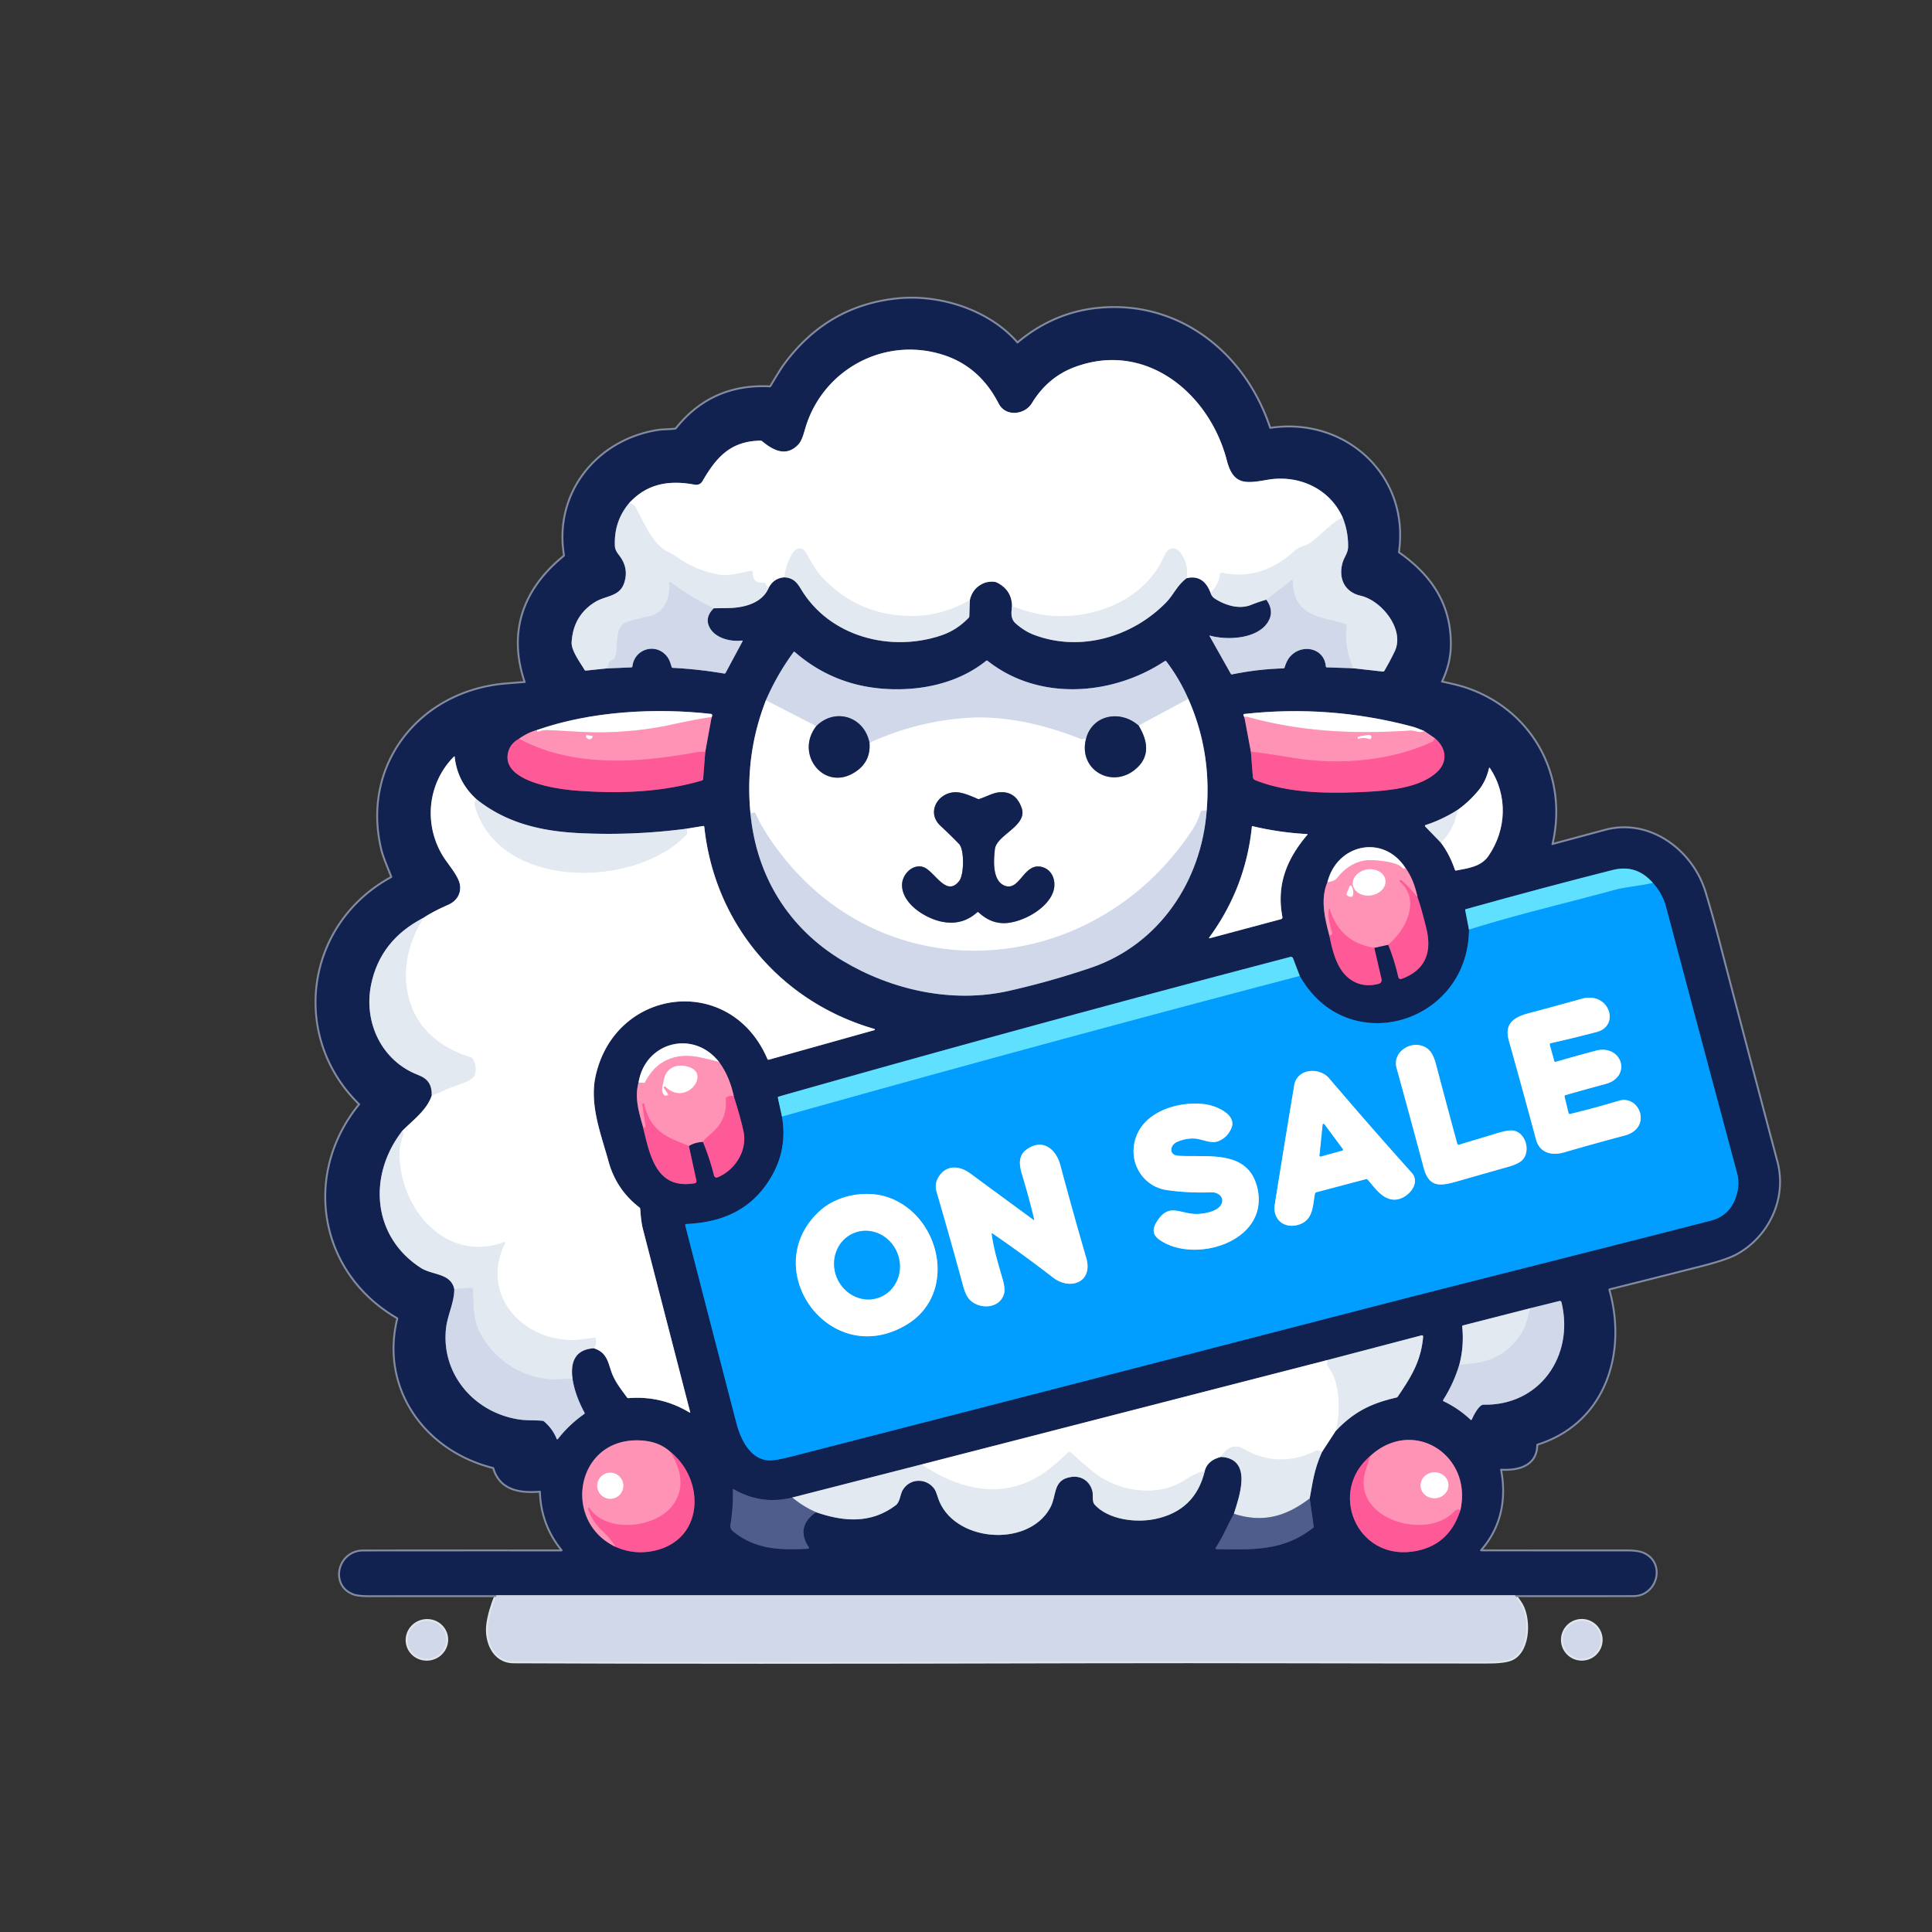 <?xml version="1.0" encoding="UTF-8" standalone="no"?>
<svg
   version="1.1"
   viewBox="0.00 0.00 1024.00 1024.00"
   id="svg191"
   sodipodi:docname="_9b48c749-c78a-40a0-9f9b-d28006e69ba6.svg"
   inkscape:version="1.3 (0e150ed, 2023-07-21)"
   xmlns:inkscape="http://www.inkscape.org/namespaces/inkscape"
   xmlns:sodipodi="http://sodipodi.sourceforge.net/DTD/sodipodi-0.dtd"
   xmlns="http://www.w3.org/2000/svg"
   xmlns:svg="http://www.w3.org/2000/svg">
  <rect x="0.00" y="0.00" width="1024.00" height="1024.00" fill="#333333" stroke="none"/>
  <defs
     id="defs191" />
  <sodipodi:namedview
     id="namedview191"
     pagecolor="#ffffff"
     bordercolor="#000000"
     borderopacity="0.25"
     inkscape:showpageshadow="2"
     inkscape:pageopacity="0.0"
     inkscape:pagecheckerboard="0"
     inkscape:deskcolor="#d1d1d1"
     inkscape:zoom="0.77246094"
     inkscape:cx="512"
     inkscape:cy="512"
     inkscape:window-width="1392"
     inkscape:window-height="934"
     inkscape:window-x="0"
     inkscape:window-y="25"
     inkscape:window-maximized="0"
     inkscape:current-layer="svg191" />
  <g
     stroke-width="2.00"
     fill="none"
     stroke-linecap="butt"
     id="g127">
    <path
       stroke="#e1e6ed"
       vector-effect="non-scaling-stroke"
       d="   M 263.17 845.50   Q 259.61 854.36 258.75 860.99   C 257.60 869.74 261.76 880.53 272.25 880.58   Q 382.11 881.08 576.93 880.58   C 647.21 880.40 717.55 880.73 787.87 880.70   C 791.79 880.70 797.93 880.60 801.24 879.04   C 810.61 874.62 810.70 856.49 805.33 849.29   Q 803.92 847.41 802.92 845.49"
       id="path1" />
    <path
       stroke="#828ba0"
       vector-effect="non-scaling-stroke"
       d="   M 802.92 845.49   Q 834.40 845.52 865.69 845.48   C 878.00 845.47 882.43 828.44 870.83 823.44   Q 868.07 822.25 861.98 822.25   Q 824.20 822.26 785.47 822.23   Q 783.84 822.23 784.90 820.99   C 794.94 809.30 798.09 795.12 795.12 779.07   A 0.52 0.51 86.4 0 1 795.65 778.46   C 804.30 778.98 814.16 776.72 814.27 765.93   A 0.79 0.79 0.0 0 1 814.82 765.19   C 850.16 754.05 862.01 717.56 852.55 683.88   Q 852.32 683.08 853.13 682.87   Q 877.16 676.87 901.32 670.72   Q 914.93 667.26 920.20 664.38   C 937.10 655.16 946.71 635.08 941.59 615.83   Q 925.99 557.16 910.68 498.41   Q 907.34 485.62 903.53 473.00   C 896.83 450.86 874.25 434.01 850.81 440.32   Q 836.69 444.13 822.70 447.89   A 0.32 0.32 0.0 0 1 822.31 447.51   C 830.78 411.98 812.39 377.45 777.88 365.27   C 773.74 363.80 768.83 362.71 764.18 361.73   Q 763.57 361.60 763.84 361.04   Q 768.41 351.57 768.48 341.75   C 768.63 320.45 758.34 305.21 741.35 293.26   A 0.86 0.84 21.6 0 1 740.99 292.45   C 746.66 251.97 712.70 221.41 673.44 227.26   A 0.66 0.65 -13.1 0 1 672.72 226.82   C 659.57 187.08 624.31 159.26 581.63 163.72   C 565.81 165.37 551.75 171.72 539.66 181.86   Q 539.23 182.22 538.86 181.79   C 523.94 164.56 498.03 156.59 476.56 158.57   Q 439.16 162.01 416.13 193.13   Q 413.84 196.23 408.80 204.80   Q 408.50 205.31 407.91 205.28   Q 377.42 203.79 358.69 227.19   Q 358.35 227.62 357.80 227.69   C 354.85 228.06 351.39 227.98 348.95 228.35   C 316.74 233.30 294.00 261.31 299.41 294.18   A 0.91 0.90 -24.3 0 1 299.09 295.02   C 277.80 312.30 269.55 334.81 278.59 361.46   Q 278.75 361.92 278.26 361.96   Q 272.92 362.34 267.58 362.81   C 222.97 366.78 192.01 404.99 202.46 449.69   C 203.57 454.43 205.96 459.59 207.83 464.52   Q 208.03 465.05 207.54 465.32   C 162.42 489.88 153.95 549.30 190.96 585.20   A 0.10 0.09 -47.4 0 1 190.96 585.33   C 160.76 621.96 169.13 674.15 210.69 698.23   A 0.74 0.73 22.2 0 1 211.04 699.04   C 201.99 735.70 225.38 768.56 261.33 777.55   Q 261.82 777.67 261.97 778.15   C 265.29 789.39 275.61 790.96 286.04 790.12   Q 286.64 790.07 286.66 790.68   Q 287.19 808.00 298.00 821.30   A 0.59 0.59 0.0 0 1 297.54 822.26   Q 245.26 822.22 192.57 822.28   C 179.43 822.30 175.29 840.01 187.39 844.58   Q 189.88 845.52 195.70 845.52   Q 229.26 845.49 263.17 845.50"
       id="path2" />
    <path
       stroke="#717d9d"
       vector-effect="non-scaling-stroke"
       d="   M 802.92 845.49   L 263.17 845.50"
       id="path3" />
    <path
       stroke="#e1e6ed"
       vector-effect="non-scaling-stroke"
       d="   M 848.42 869.13   A 10.04 10.04 0.0 0 0 838.38 859.09   A 10.04 10.04 0.0 0 0 828.34 869.13   A 10.04 10.04 0.0 0 0 838.38 879.17   A 10.04 10.04 0.0 0 0 848.42 869.13"
       id="path4" />
    <path
       stroke="#e1e6ed"
       vector-effect="non-scaling-stroke"
       d="   M 236.286 866.847   A 10.28 10.01 -13.0 0 0 224.018 859.407   A 10.28 10.01 -13.0 0 0 216.254 871.472   A 10.28 10.01 -13.0 0 0 228.522 878.913   A 10.28 10.01 -13.0 0 0 236.286 866.847"
       id="path5" />
    <path
       stroke="#7a86a1"
       vector-effect="non-scaling-stroke"
       d="   M 333.52 266.61   Q 325.34 276.25 325.90 289.34   C 326.00 291.79 327.45 293.29 328.79 295.19   Q 333.33 301.63 330.78 309.12   C 328.32 316.35 320.96 315.62 315.28 319.16   Q 303.81 326.31 302.98 340.40   C 302.72 344.85 307.58 351.23 309.80 355.03   Q 310.06 355.47 310.57 355.42   L 321.62 354.27"
       id="path6" />
    <path
       stroke="#717d9d"
       vector-effect="non-scaling-stroke"
       d="   M 321.62 354.27   L 334.60 353.73   A 0.62 0.62 0.0 0 0 335.19 353.18   C 336.29 343.79 347.82 340.45 353.61 348.05   C 354.81 349.62 355.38 351.50 355.97 353.44   Q 356.12 353.95 356.65 353.98   Q 370.29 354.68 383.77 356.99   Q 384.34 357.09 384.61 356.58   L 393.51 340.01   Q 393.82 339.43 393.17 339.51   C 386.68 340.30 377.91 337.91 375.55 331.32   Q 373.91 326.74 378.29 322.40"
       id="path7" />
    <path
       stroke="#7a86a1"
       vector-effect="non-scaling-stroke"
       d="   M 378.29 322.40   Q 381.99 322.35 386.06 322.28   C 394.20 322.15 404.04 319.81 407.49 311.40"
       id="path8" />
    <path
       stroke="#8891a8"
       vector-effect="non-scaling-stroke"
       d="   M 407.49 311.40   Q 410.19 306.39 415.77 305.99"
       id="path9" />
    <path
       stroke="#7a86a1"
       vector-effect="non-scaling-stroke"
       d="   M 415.77 305.99   C 419.86 306.22 422.14 308.18 424.31 311.87   C 439.39 337.50 472.03 345.99 499.19 336.67   Q 507.16 333.94 513.39 327.46   Q 513.75 327.09 513.76 326.58   L 514.03 318.10"
       id="path10" />
    <path
       stroke="#8891a8"
       vector-effect="non-scaling-stroke"
       d="   M 514.03 318.10   Q 515.42 311.79 521.27 309.15   C 523.20 308.28 526.75 307.91 528.49 308.80   Q 536.27 312.76 536.39 321.27"
       id="path11" />
    <path
       stroke="#7a86a1"
       vector-effect="non-scaling-stroke"
       d="   M 536.39 321.27   C 535.98 324.68 535.54 327.96 538.29 330.41   Q 542.91 334.53 548.06 336.48   C 572.48 345.74 600.25 337.68 618.17 319.21   C 622.13 315.13 623.90 310.13 628.98 306.43"
       id="path12" />
    <path
       stroke="#8891a8"
       vector-effect="non-scaling-stroke"
       d="   M 628.98 306.43   Q 637.85 304.39 641.60 314.14"
       id="path13" />
    <path
       stroke="#7a86a1"
       vector-effect="non-scaling-stroke"
       d="   M 641.60 314.14   Q 642.15 316.16 644.05 317.38   C 649.46 320.84 656.80 323.13 663.03 320.63   Q 666.90 319.08 671.19 317.84"
       id="path14" />
    <path
       stroke="#717d9d"
       vector-effect="non-scaling-stroke"
       d="   M 671.19 317.84   Q 675.49 323.87 672.21 329.41   C 666.68 338.76 650.54 339.46 641.32 336.90   Q 640.90 336.78 641.11 337.16   L 652.33 357.09   Q 652.57 357.53 653.05 357.43   Q 666.46 354.65 680.15 354.26   Q 680.71 354.24 680.88 353.70   C 681.63 351.33 682.44 349.42 684.09 347.66   C 690.28 341.10 701.88 343.39 702.72 353.21   Q 702.76 353.70 703.25 353.71   L 717.23 354.19"
       id="path15" />
    <path
       stroke="#7a86a1"
       vector-effect="non-scaling-stroke"
       d="   M 717.23 354.19   L 732.98 355.95   Q 733.48 356.00 733.73 355.57   Q 736.66 350.57 739.20 345.29   C 744.78 333.69 732.30 318.29 721.16 315.74   C 712.74 313.82 709.30 306.70 711.55 298.41   C 712.45 295.11 714.47 293.30 714.52 289.71   Q 714.61 281.64 711.59 274.17"
       id="path16" />
    <path
       stroke="#8891a8"
       vector-effect="non-scaling-stroke"
       d="   M 711.59 274.17   C 704.56 258.63 687.97 251.54 671.99 254.27   C 660.46 256.23 653.70 257.44 650.25 244.04   C 641.13 208.62 607.41 180.38 569.50 194.60   Q 555.31 199.92 546.93 213.68   C 543.14 219.92 533.00 221.06 529.33 213.92   Q 519.34 194.43 500.22 188.19   C 469.42 178.15 437.03 195.22 427.24 225.62   C 426.19 228.88 425.32 233.31 423.05 235.67   C 416.73 242.29 409.92 238.80 403.94 233.86   A 1.39 1.36 -25.5 0 0 403.04 233.55   C 387.25 233.83 379.74 242.23 372.37 254.96   Q 370.96 257.39 368.00 256.85   C 354.72 254.41 342.99 256.23 333.52 266.61"
       id="path17" />
    <path
       stroke="#f1f4f8"
       vector-effect="non-scaling-stroke"
       d="   M 711.59 274.17   C 704.76 277.78 700.88 283.11 694.58 287.66   C 691.93 289.57 688.97 289.37 686.27 291.86   C 675.69 301.65 662.45 306.84 648.09 303.61   A 1.27 1.27 0.0 0 0 646.55 304.71   Q 645.94 309.97 641.60 314.14"
       id="path18" />
    <path
       stroke="#f1f4f8"
       vector-effect="non-scaling-stroke"
       d="   M 628.98 306.43   Q 630.07 299.29 625.89 293.27   C 623.34 289.59 619.22 289.83 617.35 294.16   C 607.30 317.46 581.31 328.25 556.81 326.37   Q 547.97 325.69 536.39 321.27"
       id="path19" />
    <path
       stroke="#f1f4f8"
       vector-effect="non-scaling-stroke"
       d="   M 514.03 318.10   Q 499.63 326.14 485.23 326.49   Q 455.98 327.19 436.13 306.41   C 432.37 302.48 430.04 298.23 427.43 293.33   C 425.46 289.63 421.96 290.08 419.92 293.43   Q 416.49 299.09 415.77 305.99"
       id="path20" />
    <path
       stroke="#f1f4f8"
       vector-effect="non-scaling-stroke"
       d="   M 407.49 311.40   Q 406.35 311.17 405.85 309.41   A 0.76 0.76 0.0 0 0 405.06 308.86   Q 398.77 309.37 398.93 303.36   A 0.79 0.79 0.0 0 0 397.99 302.56   C 392.70 303.58 386.39 305.50 381.06 304.57   Q 368.70 302.42 358.51 295.08   Q 356.60 293.71 353.46 292.18   C 345.89 288.51 340.58 275.60 336.65 268.41   Q 336.02 267.27 333.52 266.61"
       id="path21" />
    <path
       stroke="#dae1ee"
       vector-effect="non-scaling-stroke"
       d="   M 717.23 354.19   Q 712.35 343.23 713.71 331.73   Q 713.82 330.76 712.89 330.52   C 699.13 326.96 685.42 326.30 685.19 308.00   Q 685.17 307.06 684.44 307.63   L 671.19 317.84"
       id="path22" />
    <path
       stroke="#dae1ee"
       vector-effect="non-scaling-stroke"
       d="   M 378.29 322.40   Q 365.83 316.42 355.37 308.45   A 0.43 0.42 -74.0 0 0 354.69 308.83   C 355.44 316.55 352.29 325.32 343.51 326.77   Q 341.24 327.14 332.58 329.61   C 323.69 332.14 329.37 348.87 324.28 349.88   Q 323.76 349.99 323.43 350.41   L 322.34 351.78   A 0.14 0.14 0.0 0 0 322.45 352.00   Q 322.61 352.00 322.77 352.00   A 0.21 0.21 0.0 0 1 322.91 352.36   Q 321.78 353.35 321.62 354.27"
       id="path23" />
    <path
       stroke="#8891a8"
       vector-effect="non-scaling-stroke"
       d="   M 405.94 371.20   Q 394.74 399.88 397.76 431.08"
       id="path24" />
    <path
       stroke="#717d9d"
       vector-effect="non-scaling-stroke"
       d="   M 397.76 431.08   C 400.91 464.54 418.08 492.13 446.63 509.22   C 472.51 524.71 504.66 531.96 534.69 525.19   Q 556.78 520.21 578.23 512.92   C 614.31 500.66 636.84 467.02 639.56 429.52"
       id="path25" />
    <path
       stroke="#8891a8"
       vector-effect="non-scaling-stroke"
       d="   M 639.56 429.52   Q 642.19 398.31 629.83 370.43"
       id="path26" />
    <path
       stroke="#717d9d"
       vector-effect="non-scaling-stroke"
       d="   M 629.83 370.43   Q 625.14 359.72 618.19 350.56   A 0.65 0.65 0.0 0 0 617.31 350.41   C 589.74 368.73 550.65 371.81 523.47 350.27   A 0.67 0.66 44.6 0 0 522.64 350.27   C 507.82 362.17 488.22 366.26 469.59 365.15   Q 441.88 363.50 421.24 345.57   Q 420.88 345.25 420.59 345.64   Q 411.76 357.70 405.94 371.20"
       id="path27" />
    <path
       stroke="#e8ecf5"
       vector-effect="non-scaling-stroke"
       d="   M 629.83 370.43   L 603.51 384.59"
       id="path28" />
    <path
       stroke="#717d9d"
       vector-effect="non-scaling-stroke"
       d="   M 603.51 384.59   C 593.81 376.02 578.87 378.78 575.57 391.73"
       id="path29" />
    <path
       stroke="#e8ecf5"
       vector-effect="non-scaling-stroke"
       d="   M 575.57 391.73   Q 574.86 391.27 573.97 391.75   Q 573.52 391.99 573.05 391.80   C 554.82 384.47 533.72 379.34 514.00 380.45   Q 486.49 382.01 460.84 393.73"
       id="path30" />
    <path
       stroke="#717d9d"
       vector-effect="non-scaling-stroke"
       d="   M 460.84 393.73   C 458.10 379.67 442.55 374.95 432.62 384.87"
       id="path31" />
    <path
       stroke="#e8ecf5"
       vector-effect="non-scaling-stroke"
       d="   M 432.62 384.87   L 405.94 371.20"
       id="path32" />
    <path
       stroke="#e8ecf5"
       vector-effect="non-scaling-stroke"
       d="   M 639.56 429.52   L 637.19 429.63   Q 636.62 429.66 636.45 430.20   Q 634.65 435.84 632.26 439.49   C 578.26 521.78 462.14 527.89 406.68 442.55   Q 402.65 436.35 400.37 431.03   Q 400.20 430.62 399.76 430.70   L 397.76 431.08"
       id="path33" />
    <path
       stroke="#8891a8"
       vector-effect="non-scaling-stroke"
       d="   M 432.62 384.87   C 420.96 399.88 437.16 420.25 453.69 408.90   Q 461.62 403.45 460.84 393.73"
       id="path34" />
    <path
       stroke="#8891a8"
       vector-effect="non-scaling-stroke"
       d="   M 575.57 391.73   C 571.38 408.36 590.00 418.61 602.53 407.08   Q 611.89 398.47 603.51 384.59"
       id="path35" />
    <path
       stroke="#885b83"
       vector-effect="non-scaling-stroke"
       d="   M 284.49 386.98   Q 279.75 388.26 275.11 391.57"
       id="path36" />
    <path
       stroke="#883e74"
       vector-effect="non-scaling-stroke"
       d="   M 275.11 391.57   Q 270.35 394.15 269.26 399.01   C 265.81 414.38 295.79 418.31 305.25 419.02   C 327.99 420.73 350.23 420.06 372.03 413.69   A 0.89 0.89 0.0 0 0 372.67 412.91   L 373.81 398.45"
       id="path37" />
    <path
       stroke="#885b83"
       vector-effect="non-scaling-stroke"
       d="   M 373.81 398.45   L 377.15 380.08"
       id="path38" />
    <path
       stroke="#8891a8"
       vector-effect="non-scaling-stroke"
       d="   M 377.15 380.08   Q 377.55 379.62 377.47 378.99   Q 377.39 378.45 376.85 378.39   C 347.56 375.07 313.03 376.90 284.49 386.98"
       id="path39" />
    <path
       stroke="#ffc9db"
       vector-effect="non-scaling-stroke"
       d="   M 377.15 380.08   Q 370.12 380.99 355.01 384.27   Q 338.95 387.75 320.28 388.16   C 311.03 388.37 298.99 387.30 290.50 386.98   Q 288.08 386.89 285.24 387.80   Q 284.72 387.96 284.59 387.43   L 284.49 386.98"
       id="path40" />
    <path
       stroke="#ff77a7"
       vector-effect="non-scaling-stroke"
       d="   M 373.81 398.45   Q 370.98 398.43 369.49 398.69   C 349.22 402.30 329.51 404.62 309.19 402.10   Q 290.45 399.78 275.11 391.57"
       id="path41" />
    <path
       stroke="#885b83"
       vector-effect="non-scaling-stroke"
       d="   M 659.54 380.00   L 663.00 398.41"
       id="path42" />
    <path
       stroke="#883e74"
       vector-effect="non-scaling-stroke"
       d="   M 663.00 398.41   L 664.04 411.77   A 2.03 2.01 8.9 0 0 665.31 413.50   C 682.14 420.24 702.34 420.60 720.11 419.86   C 733.79 419.29 752.10 418.20 761.72 409.14   C 767.58 403.61 766.54 396.15 760.31 391.15"
       id="path43" />
    <path
       stroke="#885b83"
       vector-effect="non-scaling-stroke"
       d="   M 760.31 391.15   L 754.85 387.44"
       id="path44" />
    <path
       stroke="#8891a8"
       vector-effect="non-scaling-stroke"
       d="   M 754.85 387.44   Q 750.56 385.66 749.00 385.23   Q 704.95 373.39 659.50 378.42   Q 658.95 378.48 659.04 379.03   Q 659.10 379.47 659.54 380.00"
       id="path45" />
    <path
       stroke="#ffc9db"
       vector-effect="non-scaling-stroke"
       d="   M 754.85 387.44   Q 753.29 388.34 751.00 387.75   Q 748.73 387.16 747.37 387.24   C 717.49 389.11 690.08 387.97 661.23 380.00   Q 660.79 379.88 660.33 379.92   L 659.54 380.00"
       id="path46" />
    <path
       stroke="#ff77a7"
       vector-effect="non-scaling-stroke"
       d="   M 760.31 391.15   Q 760.03 392.73 758.95 393.24   C 737.08 403.51 709.16 405.60 685.75 401.76   Q 670.19 399.20 663.00 398.41"
       id="path47" />
    <path
       stroke="#7a86a1"
       vector-effect="non-scaling-stroke"
       d="   M 224.27 486.56   Q 201.54 498.31 196.71 521.78   C 192.58 541.88 202.26 562.30 221.62 569.75   C 226.91 571.78 228.88 574.90 228.86 580.57"
       id="path48" />
    <path
       stroke="#8891a8"
       vector-effect="non-scaling-stroke"
       d="   M 228.86 580.57   C 226.29 588.42 218.78 593.74 213.27 599.34"
       id="path49" />
    <path
       stroke="#7a86a1"
       vector-effect="non-scaling-stroke"
       d="   M 213.27 599.34   C 194.99 622.70 197.07 655.26 223.04 672.00   C 229.20 675.97 238.88 674.67 240.78 683.21"
       id="path50" />
    <path
       stroke="#717d9d"
       vector-effect="non-scaling-stroke"
       d="   M 240.78 683.21   C 240.82 690.32 237.17 697.01 236.40 704.07   C 233.70 728.49 251.70 749.10 275.66 752.42   C 279.24 752.92 283.46 752.69 287.44 753.03   A 1.69 1.63 66.2 0 1 288.37 753.41   Q 292.86 757.19 295.05 762.64   A 0.37 0.36 52.9 0 0 295.67 762.73   Q 301.64 755.09 309.55 749.52   Q 310.04 749.18 309.76 748.65   Q 304.76 739.42 303.42 730.65"
       id="path51" />
    <path
       stroke="#7a86a1"
       vector-effect="non-scaling-stroke"
       d="   M 303.42 730.65   Q 301.47 715.45 314.82 714.60"
       id="path52" />
    <path
       stroke="#8891a8"
       vector-effect="non-scaling-stroke"
       d="   M 314.82 714.60   C 321.88 717.00 322.18 722.05 324.31 727.79   C 326.07 732.53 329.37 736.59 332.35 740.70   Q 332.63 741.07 333.09 741.04   Q 350.48 739.66 365.34 748.60   Q 365.94 748.96 365.77 748.28   Q 353.22 699.78 340.72 651.26   Q 339.79 647.67 339.34 640.78   A 1.16 1.14 -73.6 0 0 338.90 639.96   Q 326.63 630.52 322.51 615.50   C 318.47 600.80 312.20 585.27 315.80 569.76   C 326.64 523.08 387.37 515.92 406.75 561.30   A 0.63 0.62 -18.7 0 0 407.49 561.66   L 463.43 546.00   A 0.34 0.34 0.0 0 0 463.44 545.35   C 414.05 531.10 378.83 489.93 373.30 438.32   Q 373.23 437.71 372.63 437.81   L 363.94 439.22"
       id="path53" />
    <path
       stroke="#7a86a1"
       vector-effect="non-scaling-stroke"
       d="   M 363.94 439.22   Q 335.89 442.94 307.56 441.60   C 287.26 440.65 268.53 436.43 252.43 423.51"
       id="path54" />
    <path
       stroke="#8891a8"
       vector-effect="non-scaling-stroke"
       d="   M 252.43 423.51   Q 242.42 414.34 241.01 401.23   Q 240.95 400.65 240.54 401.06   C 226.48 415.28 224.42 437.21 234.97 454.07   C 237.62 458.31 243.22 464.47 243.82 469.25   C 244.40 473.92 241.86 477.71 237.44 479.62   Q 229.72 482.98 224.27 486.56"
       id="path55" />
    <path
       stroke="#f1f4f8"
       vector-effect="non-scaling-stroke"
       d="   M 252.43 423.51   C 251.74 424.75 251.27 425.75 251.70 427.23   C 264.78 472.35 337.46 470.80 364.03 442.18   A 1.05 1.04 61.9 0 0 364.29 441.31   L 363.94 439.22"
       id="path56" />
    <path
       stroke="#f1f4f8"
       vector-effect="non-scaling-stroke"
       d="   M 314.82 714.60   Q 316.39 712.40 315.65 709.44   Q 315.52 708.92 314.99 709.00   Q 307.63 710.07 305.54 710.18   C 277.39 711.60 253.92 686.36 267.77 658.76   A 0.33 0.33 0.0 0 0 267.36 658.31   C 236.05 669.81 211.50 640.24 211.73 611.16   Q 211.76 606.45 213.78 601.49   Q 214.11 600.68 213.27 599.34"
       id="path57" />
    <path
       stroke="#f1f4f8"
       vector-effect="non-scaling-stroke"
       d="   M 228.86 580.57   Q 232.95 579.16 236.92 577.25   C 241.00 575.28 251.10 573.33 251.89 569.00   Q 252.69 564.58 250.43 561.08   Q 250.13 560.62 249.61 560.46   C 231.79 554.87 219.02 543.63 215.79 525.01   Q 212.55 506.34 224.27 486.56"
       id="path58" />
    <path
       stroke="#dae1ee"
       vector-effect="non-scaling-stroke"
       d="   M 303.42 730.65   Q 300.18 730.79 296.97 731.01   C 278.57 732.30 259.74 720.37 253.05 703.28   C 250.70 697.28 250.93 689.84 250.70 683.47   A 0.95 0.95 0.0 0 0 249.67 682.55   L 240.78 683.21"
       id="path59" />
    <path
       stroke="#7a86a1"
       vector-effect="non-scaling-stroke"
       d="   M 772.51 429.32   Q 764.00 434.59 755.58 437.29   A 0.48 0.47 59.0 0 0 755.39 438.07   L 763.68 446.62"
       id="path60" />
    <path
       stroke="#8891a8"
       vector-effect="non-scaling-stroke"
       d="   M 763.68 446.62   Q 768.35 452.81 771.13 461.01   Q 771.29 461.49 771.79 461.40   C 777.97 460.21 784.93 459.39 788.81 453.82   C 798.50 439.90 799.30 421.58 789.71 407.13   Q 789.34 406.57 789.19 407.22   Q 787.58 414.12 783.65 418.89   Q 778.79 424.81 772.51 429.32"
       id="path61" />
    <path
       stroke="#f1f4f8"
       vector-effect="non-scaling-stroke"
       d="   M 763.68 446.62   Q 770.89 439.39 772.51 429.32"
       id="path62" />
    <path
       stroke="#8891a8"
       vector-effect="non-scaling-stroke"
       d="   M 693.04 442.33   A 0.15 0.15 0.0 0 0 692.93 442.08   Q 678.17 441.30 663.80 437.87   A 0.21 0.21 0.0 0 0 663.54 438.05   Q 660.20 470.65 640.86 496.96   A 0.23 0.22 10.9 0 0 641.10 497.31   L 678.97 487.18   A 1.00 0.99 -13.0 0 0 679.70 486.03   C 676.43 468.94 682.01 455.24 693.04 442.33"
       id="path63" />
    <path
       stroke="#885b83"
       vector-effect="non-scaling-stroke"
       d="   M 703.57 467.62   C 699.61 476.73 702.35 487.38 704.62 495.97"
       id="path64" />
    <path
       stroke="#883e74"
       vector-effect="non-scaling-stroke"
       d="   M 704.62 495.97   C 706.01 503.29 708.30 512.37 713.67 517.40   Q 720.67 523.95 730.50 521.50   Q 732.69 520.95 732.18 518.76   L 728.39 502.35"
       id="path65" />
    <path
       stroke="#885b83"
       vector-effect="non-scaling-stroke"
       d="   M 728.39 502.35   L 735.77 500.73"
       id="path66" />
    <path
       stroke="#883e74"
       vector-effect="non-scaling-stroke"
       d="   M 735.77 500.73   Q 738.94 508.32 741.11 517.68   Q 741.50 519.34 743.10 518.74   Q 760.90 512.05 755.96 491.98   Q 753.20 480.74 751.31 475.58"
       id="path67" />
    <path
       stroke="#885b83"
       vector-effect="non-scaling-stroke"
       d="   M 751.31 475.58   Q 749.40 466.16 744.87 459.93"
       id="path68" />
    <path
       stroke="#8891a8"
       vector-effect="non-scaling-stroke"
       d="   M 744.87 459.93   C 732.96 441.82 708.50 447.52 703.57 467.62"
       id="path69" />
    <path
       stroke="#ffc9db"
       vector-effect="non-scaling-stroke"
       d="   M 744.87 459.93   Q 744.48 461.15 742.78 459.56   C 739.54 456.52 727.56 455.63 724.48 455.96   Q 715.27 456.94 708.54 465.56   Q 707.38 467.04 703.57 467.62"
       id="path70" />
    <path
       stroke="#ff77a7"
       vector-effect="non-scaling-stroke"
       d="   M 751.31 475.58   Q 747.03 470.29 743.01 466.75   Q 742.49 466.28 741.92 466.56   A 0.37 0.37 0.0 0 0 741.85 467.18   C 753.43 477.07 744.92 493.24 735.77 500.73"
       id="path71" />
    <path
       stroke="#ff77a7"
       vector-effect="non-scaling-stroke"
       d="   M 728.39 502.35   Q 710.35 499.61 704.73 481.87   Q 704.49 481.11 704.36 481.89   C 703.73 485.71 705.01 490.61 706.03 494.01   Q 706.48 495.50 704.62 495.97"
       id="path72" />
    <path
       stroke="#0960a8"
       vector-effect="non-scaling-stroke"
       d="   M 778.61 492.76   C 778.09 542.95 713.78 561.70 688.88 517.24"
       id="path73" />
    <path
       stroke="#3981a8"
       vector-effect="non-scaling-stroke"
       d="   M 688.88 517.24   L 685.33 507.91   A 1.19 1.18 72.3 0 0 683.93 507.18   Q 547.95 542.81 412.73 581.22   Q 412.18 581.37 412.30 581.93   L 414.46 591.77"
       id="path74" />
    <path
       stroke="#0960a8"
       vector-effect="non-scaling-stroke"
       d="   M 414.46 591.77   Q 417.37 608.54 409.24 622.97   C 399.38 640.47 383.86 647.82 363.94 648.74   Q 363.01 648.79 363.25 649.69   Q 377.17 703.77 390.24 754.00   C 392.50 762.69 397.30 773.08 407.06 774.02   Q 410.34 774.34 419.80 771.91   Q 568.97 733.60 718.08 695.03   C 780.91 678.77 843.92 663.18 906.76 646.96   Q 915.91 644.60 919.49 636.01   Q 922.53 628.69 920.69 621.81   Q 901.76 551.30 883.06 480.74   Q 881.16 473.59 876.06 467.96"
       id="path75" />
    <path
       stroke="#3981a8"
       vector-effect="non-scaling-stroke"
       d="   M 876.06 467.96   Q 867.32 457.95 854.82 461.11   Q 818.88 470.19 776.99 481.86   Q 776.51 481.99 776.61 482.49   L 778.61 492.76"
       id="path76" />
    <path
       stroke="#31bfff"
       vector-effect="non-scaling-stroke"
       d="   M 876.06 467.96   C 869.16 469.65 861.94 470.00 855.46 471.78   C 829.95 478.78 803.80 484.77 778.61 492.76"
       id="path77" />
    <path
       stroke="#31bfff"
       vector-effect="non-scaling-stroke"
       d="   M 414.46 591.77   Q 551.34 553.29 688.88 517.24"
       id="path78" />
    <path
       stroke="#885b83"
       vector-effect="non-scaling-stroke"
       d="   M 338.45 573.74   C 336.33 581.48 338.42 588.84 340.74 597.00"
       id="path79" />
    <path
       stroke="#883e74"
       vector-effect="non-scaling-stroke"
       d="   M 340.74 597.00   C 344.58 613.50 348.27 630.57 368.23 627.15   A 1.12 1.12 0.0 0 0 369.13 625.81   L 365.11 607.40"
       id="path80" />
    <path
       stroke="#885b83"
       vector-effect="non-scaling-stroke"
       d="   M 365.11 607.40   Q 368.05 605.50 372.56 605.20"
       id="path81" />
    <path
       stroke="#883e74"
       vector-effect="non-scaling-stroke"
       d="   M 372.56 605.20   Q 376.11 613.69 378.47 623.09   A 1.37 1.36 -18.2 0 0 380.32 624.02   C 389.70 620.16 396.27 609.73 394.04 599.49   Q 392.43 592.10 388.90 581.02"
       id="path82" />
    <path
       stroke="#885b83"
       vector-effect="non-scaling-stroke"
       d="   M 388.90 581.02   Q 386.70 570.49 381.08 562.85"
       id="path83" />
    <path
       stroke="#8891a8"
       vector-effect="non-scaling-stroke"
       d="   M 381.08 562.85   C 367.50 545.51 341.92 552.27 338.45 573.74"
       id="path84" />
    <path
       stroke="#ffc9db"
       vector-effect="non-scaling-stroke"
       d="   M 381.08 562.85   Q 376.01 561.53 371.22 560.49   C 358.62 557.75 347.98 561.69 341.91 573.59   Q 341.68 574.03 341.19 573.98   L 338.45 573.74"
       id="path85" />
    <path
       stroke="#ff77a7"
       vector-effect="non-scaling-stroke"
       d="   M 388.90 581.02   Q 387.07 580.41 385.13 581.57   Q 384.69 581.83 384.72 582.34   C 385.34 590.74 382.28 596.56 376.00 601.67   Q 373.85 603.42 372.56 605.20"
       id="path86" />
    <path
       stroke="#ff77a7"
       vector-effect="non-scaling-stroke"
       d="   M 365.11 607.40   Q 362.00 606.08 358.59 604.72   C 349.32 601.04 343.64 595.36 341.46 585.17   A 0.51 0.51 0.0 0 0 340.46 585.35   L 342.20 596.98   A 0.62 0.57 28.8 0 1 341.06 597.25   Q 340.98 597.11 340.74 597.00"
       id="path87" />
    <path
       stroke="#7a86a1"
       vector-effect="non-scaling-stroke"
       d="   M 811.03 693.39   L 775.40 702.51   A 0.54 0.53 80.2 0 0 775.00 703.09   Q 776.07 713.31 773.50 723.20"
       id="path88" />
    <path
       stroke="#717d9d"
       vector-effect="non-scaling-stroke"
       d="   M 773.50 723.20   Q 770.53 733.17 764.92 742.01   Q 764.63 742.46 765.12 742.69   Q 773.02 746.45 779.40 752.45   Q 779.86 752.88 780.11 752.30   C 780.92 750.39 783.89 744.46 786.25 744.51   C 816.13 745.15 834.49 718.59 827.63 690.30   Q 827.40 689.35 826.45 689.58   L 811.03 693.39"
       id="path89" />
    <path
       stroke="#dae1ee"
       vector-effect="non-scaling-stroke"
       d="   M 773.50 723.20   C 775.88 723.29 778.63 722.75 780.44 722.56   Q 798.03 720.78 806.71 706.00   C 808.93 702.21 809.90 697.79 811.03 693.39"
       id="path90" />
    <path
       stroke="#8891a8"
       vector-effect="non-scaling-stroke"
       d="   M 703.43 720.89   L 489.23 775.98"
       id="path91" />
    <path
       stroke="#7a86a1"
       vector-effect="non-scaling-stroke"
       d="   M 489.23 775.98   L 419.93 793.72"
       id="path92" />
    <path
       stroke="#30406f"
       vector-effect="non-scaling-stroke"
       d="   M 419.93 793.72   Q 403.62 797.77 388.96 789.38   Q 388.43 789.07 388.44 789.68   Q 388.66 799.04 387.13 808.27   Q 386.80 810.25 388.72 811.79   C 400.63 821.39 413.86 821.67 428.34 820.84   A 0.46 0.45 -18.6 0 0 428.70 820.13   Q 421.53 809.26 432.47 801.49"
       id="path93" />
    <path
       stroke="#7a86a1"
       vector-effect="non-scaling-stroke"
       d="   M 432.47 801.49   C 447.22 806.61 461.71 807.71 474.78 797.80   C 476.98 796.13 477.13 792.21 478.29 790.07   C 481.79 783.59 490.71 783.01 495.18 789.06   Q 495.98 790.15 497.08 793.62   C 504.50 817.10 544.41 820.88 556.51 799.37   C 560.34 792.56 557.73 784.21 567.90 782.80   C 573.32 782.04 577.80 785.23 579.03 790.53   C 579.45 792.35 578.68 795.85 580.21 797.52   C 587.48 805.47 601.98 807.25 612.24 805.11   Q 633.68 800.64 638.59 779.46"
       id="path94" />
    <path
       stroke="#8891a8"
       vector-effect="non-scaling-stroke"
       d="   M 638.59 779.46   Q 640.17 773.86 647.32 772.17"
       id="path95" />
    <path
       stroke="#7a86a1"
       vector-effect="non-scaling-stroke"
       d="   M 647.32 772.17   C 664.20 773.42 656.73 793.41 653.99 802.37"
       id="path96" />
    <path
       stroke="#30406f"
       vector-effect="non-scaling-stroke"
       d="   M 653.99 802.37   C 650.60 808.27 648.25 814.56 644.44 820.17   Q 643.82 821.08 644.93 821.10   C 663.91 821.38 680.37 822.17 695.96 809.77   Q 696.36 809.45 696.29 808.94   L 694.15 794.24"
       id="path97" />
    <path
       stroke="#7a86a1"
       vector-effect="non-scaling-stroke"
       d="   M 694.15 794.24   C 695.81 785.53 696.41 779.17 700.66 769.60"
       id="path98" />
    <path
       stroke="#8891a8"
       vector-effect="non-scaling-stroke"
       d="   M 700.66 769.60   L 707.99 758.38"
       id="path99" />
    <path
       stroke="#7a86a1"
       vector-effect="non-scaling-stroke"
       d="   M 707.99 758.38   C 717.75 748.19 726.69 743.84 740.08 740.74   A 1.35 1.33 10.3 0 0 740.87 740.20   C 747.95 729.76 753.17 721.46 754.30 708.44   A 0.65 0.64 85.0 0 0 753.49 707.76   L 703.43 720.89"
       id="path100" />
    <path
       stroke="#f1f4f8"
       vector-effect="non-scaling-stroke"
       d="   M 707.99 758.38   Q 711.30 743.78 707.42 731.02   C 706.62 728.40 704.99 726.01 703.47 723.69   A 1.13 1.10 -60.2 0 1 703.30 723.03   L 703.43 720.89"
       id="path101" />
    <path
       stroke="#f1f4f8"
       vector-effect="non-scaling-stroke"
       d="   M 700.66 769.60   Q 698.63 768.40 697.46 768.97   Q 677.40 778.71 658.70 767.71   C 654.19 765.06 649.34 767.88 647.32 772.17"
       id="path102" />
    <path
       stroke="#f1f4f8"
       vector-effect="non-scaling-stroke"
       d="   M 638.59 779.46   Q 632.98 781.15 628.14 784.37   C 615.78 792.58 598.70 791.26 586.37 784.69   C 579.88 781.22 573.40 775.06 567.44 769.80   Q 566.79 769.23 566.16 769.82   Q 562.78 773.02 558.91 776.38   C 537.20 795.24 512.45 791.83 489.52 776.96   Q 489.18 776.74 489.23 775.98"
       id="path103" />
    <path
       stroke="#99a3bf"
       vector-effect="non-scaling-stroke"
       d="   M 432.47 801.49   Q 425.51 798.43 419.93 793.72"
       id="path104" />
    <path
       stroke="#99a3bf"
       vector-effect="non-scaling-stroke"
       d="   M 694.15 794.24   C 681.64 803.73 669.54 807.35 653.99 802.37"
       id="path105" />
    <path
       stroke="#883e74"
       vector-effect="non-scaling-stroke"
       d="   M 326.22 819.82   Q 336.35 824.35 347.25 821.81   C 373.33 815.74 373.74 784.09 355.24 769.49"
       id="path106" />
    <path
       stroke="#885b83"
       vector-effect="non-scaling-stroke"
       d="   M 355.24 769.49   Q 349.55 764.24 340.49 763.53   C 305.46 760.79 297.22 806.09 326.22 819.82"
       id="path107" />
    <path
       stroke="#ff77a7"
       vector-effect="non-scaling-stroke"
       d="   M 355.24 769.49   Q 365.26 785.46 356.90 797.41   C 348.10 809.99 321.55 812.99 312.35 799.30   A 0.41 0.41 0.0 0 0 311.63 799.67   C 313.55 804.82 315.49 807.92 319.85 811.96   Q 323.58 815.42 326.22 819.82"
       id="path108" />
    <path
       stroke="#883e74"
       vector-effect="non-scaling-stroke"
       d="   M 726.22 771.77   C 703.96 790.49 718.83 826.38 748.42 822.40   Q 767.86 819.78 774.00 800.52"
       id="path109" />
    <path
       stroke="#885b83"
       vector-effect="non-scaling-stroke"
       d="   M 774.00 800.52   C 780.69 771.26 748.94 750.83 726.22 771.77"
       id="path110" />
    <path
       stroke="#ff77a7"
       vector-effect="non-scaling-stroke"
       d="   M 774.00 800.52   C 773.10 799.78 771.66 800.20 770.85 801.08   C 755.87 817.17 715.50 804.77 723.82 779.27   Q 725.04 775.53 726.22 771.77"
       id="path111" />
    <path
       stroke="#8891a8"
       vector-effect="non-scaling-stroke"
       d="   M 518.71 483.59   Q 525.22 489.67 533.00 489.26   C 541.68 488.81 554.60 482.10 558.07 473.07   C 560.07 467.86 558.23 461.26 552.53 459.59   C 542.76 456.72 540.69 472.29 532.76 469.52   C 525.77 467.09 526.65 455.81 527.32 450.05   C 528.21 442.49 544.80 437.70 541.51 428.28   Q 538.23 418.90 529.11 420.00   C 526.05 420.37 522.43 422.40 519.12 423.46   A 1.30 1.28 47.0 0 1 518.19 423.42   C 514.37 421.80 509.90 419.72 505.98 419.90   C 496.90 420.34 490.98 430.68 498.39 437.61   Q 504.26 443.10 508.31 447.31   C 511.23 450.36 510.97 463.56 508.46 466.85   C 501.35 476.15 495.11 460.86 488.86 459.40   C 483.23 458.08 478.12 463.72 478.10 469.03   C 478.07 478.69 489.63 486.16 498.03 488.25   Q 509.47 491.09 517.89 483.58   Q 518.31 483.21 518.71 483.59"
       id="path112" />
    <path
       stroke="#ffc9db"
       vector-effect="non-scaling-stroke"
       d="   M 720.19 391.56   Q 723.10 390.68 725.69 391.67   A 0.77 0.77 0.0 0 0 726.69 391.21   Q 727.02 390.33 726.51 389.86   Q 726.16 389.53 725.42 389.60   Q 722.69 389.87 720.04 390.46   A 0.57 0.57 0.0 0 0 719.60 391.08   Q 719.67 391.72 720.19 391.56"
       id="path113" />
    <path
       stroke="#ffc9db"
       vector-effect="non-scaling-stroke"
       d="   M 313.87 390.12   L 310.95 389.68   A 0.21 0.21 0.0 0 0 310.71 389.85   L 310.69 389.94   A 1.55 1.54 8.7 0 0 311.99 391.70   L 312.27 391.74   A 1.55 1.54 8.7 0 0 314.03 390.45   L 314.05 390.36   A 0.21 0.21 0.0 0 0 313.87 390.12"
       id="path114" />
    <path
       stroke="#ffc9db"
       vector-effect="non-scaling-stroke"
       d="   M 734.265 466.407   A 8.68 6.92 -8.5 0 0 724.657 460.846   A 8.68 6.92 -8.5 0 0 717.095 468.973   A 8.68 6.92 -8.5 0 0 726.703 474.534   A 8.68 6.92 -8.5 0 0 734.265 466.407"
       id="path115" />
    <path
       stroke="#ffc9db"
       vector-effect="non-scaling-stroke"
       d="   M 714.29 474.77   Q 715.67 475.56 716.47 475.20   Q 717.13 474.91 717.23 473.72   Q 717.41 471.69 716.39 469.71   A 0.58 0.57 42.6 0 0 715.35 469.75   L 713.83 473.42   Q 713.46 474.30 714.29 474.77"
       id="path116" />
    <path
       stroke="#80cfff"
       vector-effect="non-scaling-stroke"
       d="   M 831.34 589.92   L 829.24 581.23   A 0.68 0.66 -14.8 0 1 829.72 580.43   Q 840.32 577.39 850.96 574.53   C 865.24 570.69 859.66 553.14 845.60 556.94   Q 835.07 559.78 824.55 562.79   A 0.61 0.60 -15.8 0 1 823.79 562.37   L 821.41 553.85   A 0.77 0.77 0.0 0 1 821.98 552.89   Q 834.15 550.17 846.30 546.97   C 858.93 543.63 852.88 525.33 838.41 529.37   Q 824.39 533.28 810.25 537.04   C 802.33 539.15 797.21 542.56 799.72 551.52   Q 807.08 577.75 814.16 604.08   C 816.05 611.07 822.56 612.67 828.99 610.79   Q 844.99 606.12 861.09 601.86   C 875.89 597.94 869.16 580.09 857.99 583.44   Q 845.18 587.29 832.17 590.43   Q 831.50 590.59 831.34 589.92"
       id="path117" />
    <path
       stroke="#80cfff"
       vector-effect="non-scaling-stroke"
       d="   M 754.54 618.81   C 757.31 629.20 762.86 628.86 771.85 626.28   Q 785.64 622.33 799.44 618.43   Q 804.88 616.89 806.86 614.85   C 811.50 610.07 808.59 599.88 801.65 599.19   Q 799.10 598.93 793.03 600.78   Q 783.17 603.78 773.36 606.70   A 0.80 0.80 0.0 0 1 772.36 606.15   Q 766.75 585.55 761.28 564.76   C 759.97 559.79 758.42 555.84 753.72 554.32   C 746.57 552.00 738.04 558.16 740.21 566.01   Q 747.49 592.38 754.54 618.81"
       id="path118" />
    <path
       stroke="#80cfff"
       vector-effect="non-scaling-stroke"
       d="   M 697.65 631.93   L 724.00 624.96   A 0.91 0.90 61.5 0 1 724.90 625.23   C 728.86 629.74 733.27 636.59 740.18 635.77   C 746.17 635.06 753.33 627.26 748.20 621.55   Q 726.01 596.83 704.47 571.54   C 699.31 565.48 687.46 566.26 685.96 575.25   Q 680.70 606.74 675.68 638.28   C 674.40 646.31 680.53 651.33 688.07 649.18   C 696.26 646.84 695.75 638.67 696.95 632.67   A 0.96 0.96 0.0 0 1 697.65 631.93"
       id="path119" />
    <path
       stroke="#80cfff"
       vector-effect="non-scaling-stroke"
       d="   M 600.88 608.27   C 599.89 618.96 607.19 629.10 618.26 630.74   Q 629.61 632.41 642.06 631.95   C 645.60 631.82 649.07 634.45 647.41 638.17   C 645.50 642.43 636.97 643.66 632.99 643.42   C 624.92 642.93 619.43 637.79 613.37 647.11   C 610.84 651.00 610.43 654.25 614.61 657.17   C 632.99 670.03 672.35 658.28 666.60 630.45   C 662.19 609.08 640.47 613.48 624.70 612.60   C 619.24 612.29 620.05 607.00 623.74 605.30   Q 628.00 603.34 632.66 603.43   C 637.19 603.51 641.71 606.59 646.07 604.72   Q 650.41 602.87 652.54 598.24   C 656.05 590.61 644.15 585.88 638.26 585.20   C 623.06 583.43 602.56 590.21 600.88 608.27"
       id="path120" />
    <path
       stroke="#80cfff"
       vector-effect="non-scaling-stroke"
       d="   M 526.05 653.75   Q 542.39 664.95 558.05 677.06   C 567.30 684.21 579.45 679.56 575.73 666.76   Q 568.59 642.20 561.97 617.49   C 559.78 609.31 553.03 603.38 544.65 608.87   C 539.58 612.19 540.07 617.21 541.78 622.78   Q 545.37 634.53 548.19 646.41   A 0.22 0.21 11.8 0 1 547.85 646.63   Q 530.96 634.27 514.36 622.03   C 508.60 617.79 501.58 617.13 497.39 623.93   Q 495.19 627.52 496.43 631.77   Q 503.72 656.63 510.50 681.62   Q 511.84 686.53 513.79 688.68   C 518.75 694.14 529.81 693.89 532.14 685.77   Q 532.88 683.21 531.51 678.34   C 529.24 670.31 526.75 662.68 525.58 654.04   Q 525.49 653.37 526.05 653.75"
       id="path121" />
    <path
       stroke="#80cfff"
       vector-effect="non-scaling-stroke"
       d="   M 434.53 641.79   C 401.09 672.26 439.63 726.41 480.37 702.21   C 507.66 685.99 498.80 644.99 471.46 634.89   C 459.46 630.45 443.82 633.32 434.53 641.79"
       id="path122" />
    <path
       stroke="#ffc9db"
       vector-effect="non-scaling-stroke"
       d="   M 352.72 575.99   C 363.44 586.28 375.99 569.93 365.98 565.89   C 359.10 563.11 352.69 565.87 351.74 573.05   C 351.49 575.01 349.97 578.24 352.06 580.36   Q 352.44 580.74 352.96 580.64   L 353.73 580.50   A 0.40 0.39 -22.2 0 0 353.99 579.89   L 351.87 576.71   A 0.56 0.56 0.0 0 1 352.72 575.99"
       id="path123" />
    <path
       stroke="#80cfff"
       vector-effect="non-scaling-stroke"
       d="   M 699.41 612.43   A 0.48 0.48 0.0 0 0 700.01 612.95   L 711.43 609.80   A 0.48 0.48 0.0 0 0 711.69 609.05   L 701.92 595.89   A 0.48 0.48 0.0 0 0 701.06 596.13   L 699.41 612.43"
       id="path124" />
    <path
       stroke="#80cfff"
       vector-effect="non-scaling-stroke"
       d="   M 466.43 687.533   A 18.34 17.30 67.9 0 0 475.559 664.031   A 18.34 17.30 67.9 0 0 452.63 653.548   A 18.34 17.30 67.9 0 0 443.501 677.049   A 18.34 17.30 67.9 0 0 466.43 687.533"
       id="path125" />
    <path
       stroke="#ffc9db"
       vector-effect="non-scaling-stroke"
       d="   M 330.35 787.48   A 6.89 6.89 0.0 0 0 323.46 780.59   A 6.89 6.89 0.0 0 0 316.57 787.48   A 6.89 6.89 0.0 0 0 323.46 794.37   A 6.89 6.89 0.0 0 0 330.35 787.48"
       id="path126" />
    <path
       stroke="#ffc9db"
       vector-effect="non-scaling-stroke"
       d="   M 767.676 786.78   A 7.37 6.85 -3.5 0 0 759.902 780.393   A 7.37 6.85 -3.5 0 0 752.964 787.68   A 7.37 6.85 -3.5 0 0 760.738 794.067   A 7.37 6.85 -3.5 0 0 767.676 786.78"
       id="path127" />
  </g>
  <path
     fill="#112250"
     d="   M 802.92 845.49   L 263.17 845.50   Q 229.26 845.49 195.70 845.52   Q 189.88 845.52 187.39 844.58   C 175.29 840.01 179.43 822.30 192.57 822.28   Q 245.26 822.22 297.54 822.26   A 0.59 0.59 0.0 0 0 298.00 821.30   Q 287.19 808.00 286.66 790.68   Q 286.64 790.07 286.04 790.12   C 275.61 790.96 265.29 789.39 261.97 778.15   Q 261.82 777.67 261.33 777.55   C 225.38 768.56 201.99 735.70 211.04 699.04   A 0.74 0.73 22.2 0 0 210.69 698.23   C 169.13 674.15 160.76 621.96 190.96 585.33   A 0.10 0.09 -47.4 0 0 190.96 585.20   C 153.95 549.30 162.42 489.88 207.54 465.32   Q 208.03 465.05 207.83 464.52   C 205.96 459.59 203.57 454.43 202.46 449.69   C 192.01 404.99 222.97 366.78 267.58 362.81   Q 272.92 362.34 278.26 361.96   Q 278.75 361.92 278.59 361.46   C 269.55 334.81 277.80 312.30 299.09 295.02   A 0.91 0.90 -24.3 0 0 299.41 294.18   C 294.00 261.31 316.74 233.30 348.95 228.35   C 351.39 227.98 354.85 228.06 357.80 227.69   Q 358.35 227.62 358.69 227.19   Q 377.42 203.79 407.91 205.28   Q 408.50 205.31 408.80 204.80   Q 413.84 196.23 416.13 193.13   Q 439.16 162.01 476.56 158.57   C 498.03 156.59 523.94 164.56 538.86 181.79   Q 539.23 182.22 539.66 181.86   C 551.75 171.72 565.81 165.37 581.63 163.72   C 624.31 159.26 659.57 187.08 672.72 226.82   A 0.66 0.65 -13.1 0 0 673.44 227.26   C 712.70 221.41 746.66 251.97 740.99 292.45   A 0.86 0.84 21.6 0 0 741.35 293.26   C 758.34 305.21 768.63 320.45 768.48 341.75   Q 768.41 351.57 763.84 361.04   Q 763.57 361.60 764.18 361.73   C 768.83 362.71 773.74 363.80 777.88 365.27   C 812.39 377.45 830.78 411.98 822.31 447.51   A 0.32 0.32 0.0 0 0 822.70 447.89   Q 836.69 444.13 850.81 440.32   C 874.25 434.01 896.83 450.86 903.53 473.00   Q 907.34 485.62 910.68 498.41   Q 925.99 557.16 941.59 615.83   C 946.71 635.08 937.10 655.16 920.20 664.38   Q 914.93 667.26 901.32 670.72   Q 877.16 676.87 853.13 682.87   Q 852.32 683.08 852.55 683.88   C 862.01 717.56 850.16 754.05 814.82 765.19   A 0.79 0.79 0.0 0 0 814.27 765.93   C 814.16 776.72 804.30 778.98 795.65 778.46   A 0.52 0.51 86.4 0 0 795.12 779.07   C 798.09 795.12 794.94 809.30 784.90 820.99   Q 783.84 822.23 785.47 822.23   Q 824.20 822.26 861.98 822.25   Q 868.07 822.25 870.83 823.44   C 882.43 828.44 878.00 845.47 865.69 845.48   Q 834.40 845.52 802.92 845.49   Z   M 333.52 266.61   Q 325.34 276.25 325.90 289.34   C 326.00 291.79 327.45 293.29 328.79 295.19   Q 333.33 301.63 330.78 309.12   C 328.32 316.35 320.96 315.62 315.28 319.16   Q 303.81 326.31 302.98 340.40   C 302.72 344.85 307.58 351.23 309.80 355.03   Q 310.06 355.47 310.57 355.42   L 321.62 354.27   L 334.60 353.73   A 0.62 0.62 0.0 0 0 335.19 353.18   C 336.29 343.79 347.82 340.45 353.61 348.05   C 354.81 349.62 355.38 351.50 355.97 353.44   Q 356.12 353.95 356.65 353.98   Q 370.29 354.68 383.77 356.99   Q 384.34 357.09 384.61 356.58   L 393.51 340.01   Q 393.82 339.43 393.17 339.51   C 386.68 340.30 377.91 337.91 375.55 331.32   Q 373.91 326.74 378.29 322.40   Q 381.99 322.35 386.06 322.28   C 394.20 322.15 404.04 319.81 407.49 311.40   Q 410.19 306.39 415.77 305.99   C 419.86 306.22 422.14 308.18 424.31 311.87   C 439.39 337.50 472.03 345.99 499.19 336.67   Q 507.16 333.94 513.39 327.46   Q 513.75 327.09 513.76 326.58   L 514.03 318.10   Q 515.42 311.79 521.27 309.15   C 523.20 308.28 526.75 307.91 528.49 308.80   Q 536.27 312.76 536.39 321.27   C 535.98 324.68 535.54 327.96 538.29 330.41   Q 542.91 334.53 548.06 336.48   C 572.48 345.74 600.25 337.68 618.17 319.21   C 622.13 315.13 623.90 310.13 628.98 306.43   Q 637.85 304.39 641.60 314.14   Q 642.15 316.16 644.05 317.38   C 649.46 320.84 656.80 323.13 663.03 320.63   Q 666.90 319.08 671.19 317.84   Q 675.49 323.87 672.21 329.41   C 666.68 338.76 650.54 339.46 641.32 336.90   Q 640.90 336.78 641.11 337.16   L 652.33 357.09   Q 652.57 357.53 653.05 357.43   Q 666.46 354.65 680.15 354.26   Q 680.71 354.24 680.88 353.70   C 681.63 351.33 682.44 349.42 684.09 347.66   C 690.28 341.10 701.88 343.39 702.72 353.21   Q 702.76 353.70 703.25 353.71   L 717.23 354.19   L 732.98 355.95   Q 733.48 356.00 733.73 355.57   Q 736.66 350.57 739.20 345.29   C 744.78 333.69 732.30 318.29 721.16 315.74   C 712.74 313.82 709.30 306.70 711.55 298.41   C 712.45 295.11 714.47 293.30 714.52 289.71   Q 714.61 281.64 711.59 274.17   C 704.56 258.63 687.97 251.54 671.99 254.27   C 660.46 256.23 653.70 257.44 650.25 244.04   C 641.13 208.62 607.41 180.38 569.50 194.60   Q 555.31 199.92 546.93 213.68   C 543.14 219.92 533.00 221.06 529.33 213.92   Q 519.34 194.43 500.22 188.19   C 469.42 178.15 437.03 195.22 427.24 225.62   C 426.19 228.88 425.32 233.31 423.05 235.67   C 416.73 242.29 409.92 238.80 403.94 233.86   A 1.39 1.36 -25.5 0 0 403.04 233.55   C 387.25 233.83 379.74 242.23 372.37 254.96   Q 370.96 257.39 368.00 256.85   C 354.72 254.41 342.99 256.23 333.52 266.61   Z   M 405.94 371.20   Q 394.74 399.88 397.76 431.08   C 400.91 464.54 418.08 492.13 446.63 509.22   C 472.51 524.71 504.66 531.96 534.69 525.19   Q 556.78 520.21 578.23 512.92   C 614.31 500.66 636.84 467.02 639.56 429.52   Q 642.19 398.31 629.83 370.43   Q 625.14 359.72 618.19 350.56   A 0.65 0.65 0.0 0 0 617.31 350.41   C 589.74 368.73 550.65 371.81 523.47 350.27   A 0.67 0.66 44.6 0 0 522.64 350.27   C 507.82 362.17 488.22 366.26 469.59 365.15   Q 441.88 363.50 421.24 345.57   Q 420.88 345.25 420.59 345.64   Q 411.76 357.70 405.94 371.20   Z   M 284.49 386.98   Q 279.75 388.26 275.11 391.57   Q 270.35 394.15 269.26 399.01   C 265.81 414.38 295.79 418.31 305.25 419.02   C 327.99 420.73 350.23 420.06 372.03 413.69   A 0.89 0.89 0.0 0 0 372.67 412.91   L 373.81 398.45   L 377.15 380.08   Q 377.55 379.62 377.47 378.99   Q 377.39 378.45 376.85 378.39   C 347.56 375.07 313.03 376.90 284.49 386.98   Z   M 659.54 380.00   L 663.00 398.41   L 664.04 411.77   A 2.03 2.01 8.9 0 0 665.31 413.50   C 682.14 420.24 702.34 420.60 720.11 419.86   C 733.79 419.29 752.10 418.20 761.72 409.14   C 767.58 403.61 766.54 396.15 760.31 391.15   L 754.85 387.44   Q 750.56 385.66 749.00 385.23   Q 704.95 373.39 659.50 378.42   Q 658.95 378.48 659.04 379.03   Q 659.10 379.47 659.54 380.00   Z   M 224.27 486.56   Q 201.54 498.31 196.71 521.78   C 192.58 541.88 202.26 562.30 221.62 569.75   C 226.91 571.78 228.88 574.90 228.86 580.57   C 226.29 588.42 218.78 593.74 213.27 599.34   C 194.99 622.70 197.07 655.26 223.04 672.00   C 229.20 675.97 238.88 674.67 240.78 683.21   C 240.82 690.32 237.17 697.01 236.40 704.07   C 233.70 728.49 251.70 749.10 275.66 752.42   C 279.24 752.92 283.46 752.69 287.44 753.03   A 1.69 1.63 66.2 0 1 288.37 753.41   Q 292.86 757.19 295.05 762.64   A 0.37 0.36 52.9 0 0 295.67 762.73   Q 301.64 755.09 309.55 749.52   Q 310.04 749.18 309.76 748.65   Q 304.76 739.42 303.42 730.65   Q 301.47 715.45 314.82 714.60   C 321.88 717.00 322.18 722.05 324.31 727.79   C 326.07 732.53 329.37 736.59 332.35 740.70   Q 332.63 741.07 333.09 741.04   Q 350.48 739.66 365.34 748.60   Q 365.94 748.96 365.77 748.28   Q 353.22 699.78 340.72 651.26   Q 339.79 647.67 339.34 640.78   A 1.16 1.14 -73.6 0 0 338.90 639.96   Q 326.63 630.52 322.51 615.50   C 318.47 600.80 312.20 585.27 315.80 569.76   C 326.64 523.08 387.37 515.92 406.75 561.30   A 0.63 0.62 -18.7 0 0 407.49 561.66   L 463.43 546.00   A 0.34 0.34 0.0 0 0 463.44 545.35   C 414.05 531.10 378.83 489.93 373.30 438.32   Q 373.23 437.71 372.63 437.81   L 363.94 439.22   Q 335.89 442.94 307.56 441.60   C 287.26 440.65 268.53 436.43 252.43 423.51   Q 242.42 414.34 241.01 401.23   Q 240.95 400.65 240.54 401.06   C 226.48 415.28 224.42 437.21 234.97 454.07   C 237.62 458.31 243.22 464.47 243.82 469.25   C 244.40 473.92 241.86 477.71 237.44 479.62   Q 229.72 482.98 224.27 486.56   Z   M 772.51 429.32   Q 764.00 434.59 755.58 437.29   A 0.48 0.47 59.0 0 0 755.39 438.07   L 763.68 446.62   Q 768.35 452.81 771.13 461.01   Q 771.29 461.49 771.79 461.40   C 777.97 460.21 784.93 459.39 788.81 453.82   C 798.50 439.90 799.30 421.58 789.71 407.13   Q 789.34 406.57 789.19 407.22   Q 787.58 414.12 783.65 418.89   Q 778.79 424.81 772.51 429.32   Z   M 693.04 442.33   A 0.15 0.15 0.0 0 0 692.93 442.08   Q 678.17 441.30 663.80 437.87   A 0.21 0.21 0.0 0 0 663.54 438.05   Q 660.20 470.65 640.86 496.96   A 0.23 0.22 10.9 0 0 641.10 497.31   L 678.97 487.18   A 1.00 0.99 -13.0 0 0 679.70 486.03   C 676.43 468.94 682.01 455.24 693.04 442.33   Z   M 703.57 467.62   C 699.61 476.73 702.35 487.38 704.62 495.97   C 706.01 503.29 708.30 512.37 713.67 517.40   Q 720.67 523.95 730.50 521.50   Q 732.69 520.95 732.18 518.76   L 728.39 502.35   L 735.77 500.73   Q 738.94 508.32 741.11 517.68   Q 741.50 519.34 743.10 518.74   Q 760.90 512.05 755.96 491.98   Q 753.20 480.74 751.31 475.58   Q 749.40 466.16 744.87 459.93   C 732.96 441.82 708.50 447.52 703.57 467.62   Z   M 778.61 492.76   C 778.09 542.95 713.78 561.70 688.88 517.24   L 685.33 507.91   A 1.19 1.18 72.3 0 0 683.93 507.18   Q 547.95 542.81 412.73 581.22   Q 412.18 581.37 412.30 581.93   L 414.46 591.77   Q 417.37 608.54 409.24 622.97   C 399.38 640.47 383.86 647.82 363.94 648.74   Q 363.01 648.79 363.25 649.69   Q 377.17 703.77 390.24 754.00   C 392.50 762.69 397.30 773.08 407.06 774.02   Q 410.34 774.34 419.80 771.91   Q 568.97 733.60 718.08 695.03   C 780.91 678.77 843.92 663.18 906.76 646.96   Q 915.91 644.60 919.49 636.01   Q 922.53 628.69 920.69 621.81   Q 901.76 551.30 883.06 480.74   Q 881.16 473.59 876.06 467.96   Q 867.32 457.95 854.82 461.11   Q 818.88 470.19 776.99 481.86   Q 776.51 481.99 776.61 482.49   L 778.61 492.76   Z   M 338.45 573.74   C 336.33 581.48 338.42 588.84 340.74 597.00   C 344.58 613.50 348.27 630.57 368.23 627.15   A 1.12 1.12 0.0 0 0 369.13 625.81   L 365.11 607.40   Q 368.05 605.50 372.56 605.20   Q 376.11 613.69 378.47 623.09   A 1.37 1.36 -18.2 0 0 380.32 624.02   C 389.70 620.16 396.27 609.73 394.04 599.49   Q 392.43 592.10 388.90 581.02   Q 386.70 570.49 381.08 562.85   C 367.50 545.51 341.92 552.27 338.45 573.74   Z   M 811.03 693.39   L 775.40 702.51   A 0.54 0.53 80.2 0 0 775.00 703.09   Q 776.07 713.31 773.50 723.20   Q 770.53 733.17 764.92 742.01   Q 764.63 742.46 765.12 742.69   Q 773.02 746.45 779.40 752.45   Q 779.86 752.88 780.11 752.30   C 780.92 750.39 783.89 744.46 786.25 744.51   C 816.13 745.15 834.49 718.59 827.63 690.30   Q 827.40 689.35 826.45 689.58   L 811.03 693.39   Z   M 703.43 720.89   L 489.23 775.98   L 419.93 793.72   Q 403.62 797.77 388.96 789.38   Q 388.43 789.07 388.44 789.68   Q 388.66 799.04 387.13 808.27   Q 386.80 810.25 388.72 811.79   C 400.63 821.39 413.86 821.67 428.34 820.84   A 0.46 0.45 -18.6 0 0 428.70 820.13   Q 421.53 809.26 432.47 801.49   C 447.22 806.61 461.71 807.71 474.78 797.80   C 476.98 796.13 477.13 792.21 478.29 790.07   C 481.79 783.59 490.71 783.01 495.18 789.06   Q 495.98 790.15 497.08 793.62   C 504.50 817.10 544.41 820.88 556.51 799.37   C 560.34 792.56 557.73 784.21 567.90 782.80   C 573.32 782.04 577.80 785.23 579.03 790.53   C 579.45 792.35 578.68 795.85 580.21 797.52   C 587.48 805.47 601.98 807.25 612.24 805.11   Q 633.68 800.64 638.59 779.46   Q 640.17 773.86 647.32 772.17   C 664.20 773.42 656.73 793.41 653.99 802.37   C 650.60 808.27 648.25 814.56 644.44 820.17   Q 643.82 821.08 644.93 821.10   C 663.91 821.38 680.37 822.17 695.96 809.77   Q 696.36 809.45 696.29 808.94   L 694.15 794.24   C 695.81 785.53 696.41 779.17 700.66 769.60   L 707.99 758.38   C 717.75 748.19 726.69 743.84 740.08 740.74   A 1.35 1.33 10.3 0 0 740.87 740.20   C 747.95 729.76 753.17 721.46 754.30 708.44   A 0.65 0.64 85.0 0 0 753.49 707.76   L 703.43 720.89   Z   M 326.22 819.82   Q 336.35 824.35 347.25 821.81   C 373.33 815.74 373.74 784.09 355.24 769.49   Q 349.55 764.24 340.49 763.53   C 305.46 760.79 297.22 806.09 326.22 819.82   Z   M 726.22 771.77   C 703.96 790.49 718.83 826.38 748.42 822.40   Q 767.86 819.78 774.00 800.52   C 780.69 771.26 748.94 750.83 726.22 771.77   Z"
     id="path129" />
  <path
     fill="#ffffff"
     d="   M 711.59 274.17   C 704.76 277.78 700.88 283.11 694.58 287.66   C 691.93 289.57 688.97 289.37 686.27 291.86   C 675.69 301.65 662.45 306.84 648.09 303.61   A 1.27 1.27 0.0 0 0 646.55 304.71   Q 645.94 309.97 641.60 314.14   Q 637.85 304.39 628.98 306.43   Q 630.07 299.29 625.89 293.27   C 623.34 289.59 619.22 289.83 617.35 294.16   C 607.30 317.46 581.31 328.25 556.81 326.37   Q 547.97 325.69 536.39 321.27   Q 536.27 312.76 528.49 308.80   C 526.75 307.91 523.20 308.28 521.27 309.15   Q 515.42 311.79 514.03 318.10   Q 499.63 326.14 485.23 326.49   Q 455.98 327.19 436.13 306.41   C 432.37 302.48 430.04 298.23 427.43 293.33   C 425.46 289.63 421.96 290.08 419.92 293.43   Q 416.49 299.09 415.77 305.99   Q 410.19 306.39 407.49 311.40   Q 406.35 311.17 405.85 309.41   A 0.76 0.76 0.0 0 0 405.06 308.86   Q 398.77 309.37 398.93 303.36   A 0.79 0.79 0.0 0 0 397.99 302.56   C 392.70 303.58 386.39 305.50 381.06 304.57   Q 368.70 302.42 358.51 295.08   Q 356.60 293.71 353.46 292.18   C 345.89 288.51 340.58 275.60 336.65 268.41   Q 336.02 267.27 333.52 266.61   C 342.99 256.23 354.72 254.41 368.00 256.85   Q 370.96 257.39 372.37 254.96   C 379.74 242.23 387.25 233.83 403.04 233.55   A 1.39 1.36 -25.5 0 1 403.94 233.86   C 409.92 238.80 416.73 242.29 423.05 235.67   C 425.32 233.31 426.19 228.88 427.24 225.62   C 437.03 195.22 469.42 178.15 500.22 188.19   Q 519.34 194.43 529.33 213.92   C 533.00 221.06 543.14 219.92 546.93 213.68   Q 555.31 199.92 569.50 194.60   C 607.41 180.38 641.13 208.62 650.25 244.04   C 653.70 257.44 660.46 256.23 671.99 254.27   C 687.97 251.54 704.56 258.63 711.59 274.17   Z"
     id="path130" />
  <path
     fill="#e3e9f1"
     d="   M 333.52 266.61   Q 336.02 267.27 336.65 268.41   C 340.58 275.60 345.89 288.51 353.46 292.18   Q 356.60 293.71 358.51 295.08   Q 368.70 302.42 381.06 304.57   C 386.39 305.50 392.70 303.58 397.99 302.56   A 0.79 0.79 0.0 0 1 398.93 303.36   Q 398.77 309.37 405.06 308.86   A 0.76 0.76 0.0 0 1 405.85 309.41   Q 406.35 311.17 407.49 311.40   C 404.04 319.81 394.20 322.15 386.06 322.28   Q 381.99 322.35 378.29 322.40   Q 365.83 316.42 355.37 308.45   A 0.43 0.42 -74.0 0 0 354.69 308.83   C 355.44 316.55 352.29 325.32 343.51 326.77   Q 341.24 327.14 332.58 329.61   C 323.69 332.14 329.37 348.87 324.28 349.88   Q 323.76 349.99 323.43 350.41   L 322.34 351.78   A 0.14 0.14 0.0 0 0 322.45 352.00   Q 322.61 352.00 322.77 352.00   A 0.21 0.21 0.0 0 1 322.91 352.36   Q 321.78 353.35 321.62 354.27   L 310.57 355.42   Q 310.06 355.47 309.80 355.03   C 307.58 351.23 302.72 344.85 302.98 340.40   Q 303.81 326.31 315.28 319.16   C 320.96 315.62 328.32 316.35 330.78 309.12   Q 333.33 301.63 328.79 295.19   C 327.45 293.29 326.00 291.79 325.90 289.34   Q 325.34 276.25 333.52 266.61   Z"
     id="path131" />
  <path
     fill="#e3e9f1"
     d="   M 711.59 274.17   Q 714.61 281.64 714.52 289.71   C 714.47 293.30 712.45 295.11 711.55 298.41   C 709.30 306.70 712.74 313.82 721.16 315.74   C 732.30 318.29 744.78 333.69 739.20 345.29   Q 736.66 350.57 733.73 355.57   Q 733.48 356.00 732.98 355.95   L 717.23 354.19   Q 712.35 343.23 713.71 331.73   Q 713.82 330.76 712.89 330.52   C 699.13 326.96 685.42 326.30 685.19 308.00   Q 685.17 307.06 684.44 307.63   L 671.19 317.84   Q 666.90 319.08 663.03 320.63   C 656.80 323.13 649.46 320.84 644.05 317.38   Q 642.15 316.16 641.60 314.14   Q 645.94 309.97 646.55 304.71   A 1.27 1.27 0.0 0 1 648.09 303.61   C 662.45 306.84 675.69 301.65 686.27 291.86   C 688.97 289.37 691.93 289.57 694.58 287.66   C 700.88 283.11 704.76 277.78 711.59 274.17   Z"
     id="path132" />
  <path
     fill="#e3e9f1"
     d="   M 514.03 318.10   L 513.76 326.58   Q 513.75 327.09 513.39 327.46   Q 507.16 333.94 499.19 336.67   C 472.03 345.99 439.39 337.50 424.31 311.87   C 422.14 308.18 419.86 306.22 415.77 305.99   Q 416.49 299.09 419.92 293.43   C 421.96 290.08 425.46 289.63 427.43 293.33   C 430.04 298.23 432.37 302.48 436.13 306.41   Q 455.98 327.19 485.23 326.49   Q 499.63 326.14 514.03 318.10   Z"
     id="path133" />
  <path
     fill="#e3e9f1"
     d="   M 628.98 306.43   C 623.90 310.13 622.13 315.13 618.17 319.21   C 600.25 337.68 572.48 345.74 548.06 336.48   Q 542.91 334.53 538.29 330.41   C 535.54 327.96 535.98 324.68 536.39 321.27   Q 547.97 325.69 556.81 326.37   C 581.31 328.25 607.30 317.46 617.35 294.16   C 619.22 289.83 623.34 289.59 625.89 293.27   Q 630.07 299.29 628.98 306.43   Z"
     id="path134" />
  <path
     fill="#d0d8ea"
     d="   M 717.23 354.19   L 703.25 353.71   Q 702.76 353.70 702.72 353.21   C 701.88 343.39 690.28 341.10 684.09 347.66   C 682.44 349.42 681.63 351.33 680.88 353.70   Q 680.71 354.24 680.15 354.26   Q 666.46 354.65 653.05 357.43   Q 652.57 357.53 652.33 357.09   L 641.11 337.16   Q 640.90 336.78 641.32 336.90   C 650.54 339.46 666.68 338.76 672.21 329.41   Q 675.49 323.87 671.19 317.84   L 684.44 307.63   Q 685.17 307.06 685.19 308.00   C 685.42 326.30 699.13 326.96 712.89 330.52   Q 713.82 330.76 713.71 331.73   Q 712.35 343.23 717.23 354.19   Z"
     id="path135" />
  <path
     fill="#d0d8ea"
     d="   M 378.29 322.40   Q 373.91 326.74 375.55 331.32   C 377.91 337.91 386.68 340.30 393.17 339.51   Q 393.82 339.43 393.51 340.01   L 384.61 356.58   Q 384.34 357.09 383.77 356.99   Q 370.29 354.68 356.65 353.98   Q 356.12 353.95 355.97 353.44   C 355.38 351.50 354.81 349.62 353.61 348.05   C 347.82 340.45 336.29 343.79 335.19 353.18   A 0.62 0.62 0.0 0 1 334.60 353.73   L 321.62 354.27   Q 321.78 353.35 322.91 352.36   A 0.21 0.21 0.0 0 0 322.77 352.00   Q 322.61 352.00 322.45 352.00   A 0.14 0.14 0.0 0 1 322.34 351.78   L 323.43 350.41   Q 323.76 349.99 324.28 349.88   C 329.37 348.87 323.69 332.14 332.58 329.61   Q 341.24 327.14 343.51 326.77   C 352.29 325.32 355.44 316.55 354.69 308.83   A 0.43 0.42 -74.0 0 1 355.37 308.45   Q 365.83 316.42 378.29 322.40   Z"
     id="path136" />
  <path
     fill="#d0d8ea"
     d="   M 629.83 370.43   L 603.51 384.59   C 593.81 376.02 578.87 378.78 575.57 391.73   Q 574.86 391.27 573.97 391.75   Q 573.52 391.99 573.05 391.80   C 554.82 384.47 533.72 379.34 514.00 380.45   Q 486.49 382.01 460.84 393.73   C 458.10 379.67 442.55 374.95 432.62 384.87   L 405.94 371.20   Q 411.76 357.70 420.59 345.64   Q 420.88 345.25 421.24 345.57   Q 441.88 363.50 469.59 365.15   C 488.22 366.26 507.82 362.17 522.64 350.27   A 0.67 0.66 44.6 0 1 523.47 350.27   C 550.65 371.81 589.74 368.73 617.31 350.41   A 0.65 0.65 0.0 0 1 618.19 350.56   Q 625.14 359.72 629.83 370.43   Z"
     id="path137" />
  <path
     fill="#ffffff"
     d="   M 629.83 370.43   Q 642.19 398.31 639.56 429.52   L 637.19 429.63   Q 636.62 429.66 636.45 430.20   Q 634.65 435.84 632.26 439.49   C 578.26 521.78 462.14 527.89 406.68 442.55   Q 402.65 436.35 400.37 431.03   Q 400.20 430.62 399.76 430.70   L 397.76 431.08   Q 394.74 399.88 405.94 371.20   L 432.62 384.87   C 420.96 399.88 437.16 420.25 453.69 408.90   Q 461.62 403.45 460.84 393.73   Q 486.49 382.01 514.00 380.45   C 533.72 379.34 554.82 384.47 573.05 391.80   Q 573.52 391.99 573.97 391.75   Q 574.86 391.27 575.57 391.73   C 571.38 408.36 590.00 418.61 602.53 407.08   Q 611.89 398.47 603.51 384.59   L 629.83 370.43   Z   M 518.71 483.59   Q 525.22 489.67 533.00 489.26   C 541.68 488.81 554.60 482.10 558.07 473.07   C 560.07 467.86 558.23 461.26 552.53 459.59   C 542.76 456.72 540.69 472.29 532.76 469.52   C 525.77 467.09 526.65 455.81 527.32 450.05   C 528.21 442.49 544.80 437.70 541.51 428.28   Q 538.23 418.90 529.11 420.00   C 526.05 420.37 522.43 422.40 519.12 423.46   A 1.30 1.28 47.0 0 1 518.19 423.42   C 514.37 421.80 509.90 419.72 505.98 419.90   C 496.90 420.34 490.98 430.68 498.39 437.61   Q 504.26 443.10 508.31 447.31   C 511.23 450.36 510.97 463.56 508.46 466.85   C 501.35 476.15 495.11 460.86 488.86 459.40   C 483.23 458.08 478.12 463.72 478.10 469.03   C 478.07 478.69 489.63 486.16 498.03 488.25   Q 509.47 491.09 517.89 483.58   Q 518.31 483.21 518.71 483.59   Z"
     id="path138" />
  <path
     fill="#ffffff"
     d="   M 377.15 380.08   Q 370.12 380.99 355.01 384.27   Q 338.95 387.75 320.28 388.16   C 311.03 388.37 298.99 387.30 290.50 386.98   Q 288.08 386.89 285.24 387.80   Q 284.72 387.96 284.59 387.43   L 284.49 386.98   C 313.03 376.90 347.56 375.07 376.85 378.39   Q 377.39 378.45 377.47 378.99   Q 377.55 379.62 377.15 380.08   Z"
     id="path139" />
  <path
     fill="#ffffff"
     d="   M 754.85 387.44   Q 753.29 388.34 751.00 387.75   Q 748.73 387.16 747.37 387.24   C 717.49 389.11 690.08 387.97 661.23 380.00   Q 660.79 379.88 660.33 379.92   L 659.54 380.00   Q 659.10 379.47 659.04 379.03   Q 658.95 378.48 659.50 378.42   Q 704.95 373.39 749.00 385.23   Q 750.56 385.66 754.85 387.44   Z"
     id="path140" />
  <path
     fill="#112250"
     d="   M 603.51 384.59   Q 611.89 398.47 602.53 407.08   C 590.00 418.61 571.38 408.36 575.57 391.73   C 578.87 378.78 593.81 376.02 603.51 384.59   Z"
     id="path141" />
  <path
     fill="#112250"
     d="   M 460.84 393.73   Q 461.62 403.45 453.69 408.90   C 437.16 420.25 420.96 399.88 432.62 384.87   C 442.55 374.95 458.10 379.67 460.84 393.73   Z"
     id="path142" />
  <path
     fill="#ff93b6"
     d="   M 754.85 387.44   L 760.31 391.15   Q 760.03 392.73 758.95 393.24   C 737.08 403.51 709.16 405.60 685.75 401.76   Q 670.19 399.20 663.00 398.41   L 659.54 380.00   L 660.33 379.92   Q 660.79 379.88 661.23 380.00   C 690.08 387.97 717.49 389.11 747.37 387.24   Q 748.73 387.16 751.00 387.75   Q 753.29 388.34 754.85 387.44   Z   M 720.19 391.56   Q 723.10 390.68 725.69 391.67   A 0.77 0.77 0.0 0 0 726.69 391.21   Q 727.02 390.33 726.51 389.86   Q 726.16 389.53 725.42 389.60   Q 722.69 389.87 720.04 390.46   A 0.57 0.57 0.0 0 0 719.60 391.08   Q 719.67 391.72 720.19 391.56   Z"
     id="path143" />
  <path
     fill="#ff93b6"
     d="   M 377.15 380.08   L 373.81 398.45   Q 370.98 398.43 369.49 398.69   C 349.22 402.30 329.51 404.62 309.19 402.10   Q 290.45 399.78 275.11 391.57   Q 279.75 388.26 284.49 386.98   L 284.59 387.43   Q 284.72 387.96 285.24 387.80   Q 288.08 386.89 290.50 386.98   C 298.99 387.30 311.03 388.37 320.28 388.16   Q 338.95 387.75 355.01 384.27   Q 370.12 380.99 377.15 380.08   Z   M 313.87 390.12   L 310.95 389.68   A 0.21 0.21 0.0 0 0 310.71 389.85   L 310.69 389.94   A 1.55 1.54 8.7 0 0 311.99 391.70   L 312.27 391.74   A 1.55 1.54 8.7 0 0 314.03 390.45   L 314.05 390.36   A 0.21 0.21 0.0 0 0 313.87 390.12   Z"
     id="path144" />
  <path
     fill="#ffffff"
     d="   M 720.19 391.56   Q 719.67 391.72 719.60 391.08   A 0.57 0.57 0.0 0 1 720.04 390.46   Q 722.69 389.87 725.42 389.60   Q 726.16 389.53 726.51 389.86   Q 727.02 390.33 726.69 391.21   A 0.77 0.77 0.0 0 1 725.69 391.67   Q 723.10 390.68 720.19 391.56   Z"
     id="path145" />
  <path
     fill="#ffffff"
     d="   M 313.87 390.12   A 0.21 0.21 0.0 0 1 314.05 390.36   L 314.03 390.45   A 1.55 1.54 8.7 0 1 312.27 391.74   L 311.99 391.70   A 1.55 1.54 8.7 0 1 310.69 389.94   L 310.71 389.85   A 0.21 0.21 0.0 0 1 310.95 389.68   L 313.87 390.12   Z"
     id="path146" />
  <path
     fill="#ff5a98"
     d="   M 275.11 391.57   Q 290.45 399.78 309.19 402.10   C 329.51 404.62 349.22 402.30 369.49 398.69   Q 370.98 398.43 373.81 398.45   L 372.67 412.91   A 0.89 0.89 0.0 0 1 372.03 413.69   C 350.23 420.06 327.99 420.73 305.25 419.02   C 295.79 418.31 265.81 414.38 269.26 399.01   Q 270.35 394.15 275.11 391.57   Z"
     id="path147" />
  <path
     fill="#ff5a98"
     d="   M 760.31 391.15   C 766.54 396.15 767.58 403.61 761.72 409.14   C 752.10 418.20 733.79 419.29 720.11 419.86   C 702.34 420.60 682.14 420.24 665.31 413.50   A 2.03 2.01 8.9 0 1 664.04 411.77   L 663.00 398.41   Q 670.19 399.20 685.75 401.76   C 709.16 405.60 737.08 403.51 758.95 393.24   Q 760.03 392.73 760.31 391.15   Z"
     id="path148" />
  <path
     fill="#ffffff"
     d="   M 252.43 423.51   C 251.74 424.75 251.27 425.75 251.70 427.23   C 264.78 472.35 337.46 470.80 364.03 442.18   A 1.05 1.04 61.9 0 0 364.29 441.31   L 363.94 439.22   L 372.63 437.81   Q 373.23 437.71 373.30 438.32   C 378.83 489.93 414.05 531.10 463.44 545.35   A 0.34 0.34 0.0 0 1 463.43 546.00   L 407.49 561.66   A 0.63 0.62 -18.7 0 1 406.75 561.30   C 387.37 515.92 326.64 523.08 315.80 569.76   C 312.20 585.27 318.47 600.80 322.51 615.50   Q 326.63 630.52 338.90 639.96   A 1.16 1.14 -73.6 0 1 339.34 640.78   Q 339.79 647.67 340.72 651.26   Q 353.22 699.78 365.77 748.28   Q 365.94 748.96 365.34 748.60   Q 350.48 739.66 333.09 741.04   Q 332.63 741.07 332.35 740.70   C 329.37 736.59 326.07 732.53 324.31 727.79   C 322.18 722.05 321.88 717.00 314.82 714.60   Q 316.39 712.40 315.65 709.44   Q 315.52 708.92 314.99 709.00   Q 307.63 710.07 305.54 710.18   C 277.39 711.60 253.92 686.36 267.77 658.76   A 0.33 0.33 0.0 0 0 267.36 658.31   C 236.05 669.81 211.50 640.24 211.73 611.16   Q 211.76 606.45 213.78 601.49   Q 214.11 600.68 213.27 599.34   C 218.78 593.74 226.29 588.42 228.86 580.57   Q 232.95 579.16 236.92 577.25   C 241.00 575.28 251.10 573.33 251.89 569.00   Q 252.69 564.58 250.43 561.08   Q 250.13 560.62 249.61 560.46   C 231.79 554.87 219.02 543.63 215.79 525.01   Q 212.55 506.34 224.27 486.56   Q 229.72 482.98 237.44 479.62   C 241.86 477.71 244.40 473.92 243.82 469.25   C 243.22 464.47 237.62 458.31 234.97 454.07   C 224.42 437.21 226.48 415.28 240.54 401.06   Q 240.95 400.65 241.01 401.23   Q 242.42 414.34 252.43 423.51   Z"
     id="path149" />
  <path
     fill="#ffffff"
     d="   M 763.68 446.62   Q 770.89 439.39 772.51 429.32   Q 778.79 424.81 783.65 418.89   Q 787.58 414.12 789.19 407.22   Q 789.34 406.57 789.71 407.13   C 799.30 421.58 798.50 439.90 788.81 453.82   C 784.93 459.39 777.97 460.21 771.79 461.40   Q 771.29 461.49 771.13 461.01   Q 768.35 452.81 763.68 446.62   Z"
     id="path150" />
  <path
     fill="#112250"
     d="   M 517.89 483.58   Q 509.47 491.09 498.03 488.25   C 489.63 486.16 478.07 478.69 478.10 469.03   C 478.12 463.72 483.23 458.08 488.86 459.40   C 495.11 460.86 501.35 476.15 508.46 466.85   C 510.97 463.56 511.23 450.36 508.31 447.31   Q 504.26 443.10 498.39 437.61   C 490.98 430.68 496.90 420.34 505.98 419.90   C 509.90 419.72 514.37 421.80 518.19 423.42   A 1.30 1.28 47.0 0 0 519.12 423.46   C 522.43 422.40 526.05 420.37 529.11 420.00   Q 538.23 418.90 541.51 428.28   C 544.80 437.70 528.21 442.49 527.32 450.05   C 526.65 455.81 525.77 467.09 532.76 469.52   C 540.69 472.29 542.76 456.72 552.53 459.59   C 558.23 461.26 560.07 467.86 558.07 473.07   C 554.60 482.10 541.68 488.81 533.00 489.26   Q 525.22 489.67 518.71 483.59   Q 518.31 483.21 517.89 483.58   Z"
     id="path151" />
  <path
     fill="#e3e9f1"
     d="   M 252.43 423.51   C 268.53 436.43 287.26 440.65 307.56 441.60   Q 335.89 442.94 363.94 439.22   L 364.29 441.31   A 1.05 1.04 61.9 0 1 364.03 442.18   C 337.46 470.80 264.78 472.35 251.70 427.23   C 251.27 425.75 251.74 424.75 252.43 423.51   Z"
     id="path152" />
  <path
     fill="#d0d8ea"
     d="   M 639.56 429.52   C 636.84 467.02 614.31 500.66 578.23 512.92   Q 556.78 520.21 534.69 525.19   C 504.66 531.96 472.51 524.71 446.63 509.22   C 418.08 492.13 400.91 464.54 397.76 431.08   L 399.76 430.70   Q 400.20 430.62 400.37 431.03   Q 402.65 436.35 406.68 442.55   C 462.14 527.89 578.26 521.78 632.26 439.49   Q 634.65 435.84 636.45 430.20   Q 636.62 429.66 637.19 429.63   L 639.56 429.52   Z"
     id="path153" />
  <path
     fill="#e3e9f1"
     d="   M 772.51 429.32   Q 770.89 439.39 763.68 446.62   L 755.39 438.07   A 0.48 0.47 59.0 0 1 755.58 437.29   Q 764.00 434.59 772.51 429.32   Z"
     id="path154" />
  <path
     fill="#ffffff"
     d="   M 693.04 442.33   C 682.01 455.24 676.43 468.94 679.70 486.03   A 1.00 0.99 -13.0 0 1 678.97 487.18   L 641.10 497.31   A 0.23 0.22 10.9 0 1 640.86 496.96   Q 660.20 470.65 663.54 438.05   A 0.21 0.21 0.0 0 1 663.80 437.87   Q 678.17 441.30 692.93 442.08   A 0.15 0.15 0.0 0 1 693.04 442.33   Z"
     id="path155" />
  <path
     fill="#ffffff"
     d="   M 744.87 459.93   Q 744.48 461.15 742.78 459.56   C 739.54 456.52 727.56 455.63 724.48 455.96   Q 715.27 456.94 708.54 465.56   Q 707.38 467.04 703.57 467.62   C 708.50 447.52 732.96 441.82 744.87 459.93   Z"
     id="path156" />
  <path
     fill="#ff93b6"
     d="   M 744.87 459.93   Q 749.40 466.16 751.31 475.58   Q 747.03 470.29 743.01 466.75   Q 742.49 466.28 741.92 466.56   A 0.37 0.37 0.0 0 0 741.85 467.18   C 753.43 477.07 744.92 493.24 735.77 500.73   L 728.39 502.35   Q 710.35 499.61 704.73 481.87   Q 704.49 481.11 704.36 481.89   C 703.73 485.71 705.01 490.61 706.03 494.01   Q 706.48 495.50 704.62 495.97   C 702.35 487.38 699.61 476.73 703.57 467.62   Q 707.38 467.04 708.54 465.56   Q 715.27 456.94 724.48 455.96   C 727.56 455.63 739.54 456.52 742.78 459.56   Q 744.48 461.15 744.87 459.93   Z   M 734.265 466.407   A 8.68 6.92 -8.5 0 0 724.657 460.846   A 8.68 6.92 -8.5 0 0 717.095 468.973   A 8.68 6.92 -8.5 0 0 726.703 474.534   A 8.68 6.92 -8.5 0 0 734.265 466.407   Z   M 714.29 474.77   Q 715.67 475.56 716.47 475.20   Q 717.13 474.91 717.23 473.72   Q 717.41 471.69 716.39 469.71   A 0.58 0.57 42.6 0 0 715.35 469.75   L 713.83 473.42   Q 713.46 474.30 714.29 474.77   Z"
     id="path157" />
  <path
     fill="#60e0ff"
     d="   M 876.06 467.96   C 869.16 469.65 861.94 470.00 855.46 471.78   C 829.95 478.78 803.80 484.77 778.61 492.76   L 776.61 482.49   Q 776.51 481.99 776.99 481.86   Q 818.88 470.19 854.82 461.11   Q 867.32 457.95 876.06 467.96   Z"
     id="path158" />
  <ellipse
     fill="#ffffff"
     cx="0.00"
     cy="0.00"
     transform="translate(725.68,467.69) rotate(-8.5)"
     rx="8.68"
     ry="6.92"
     id="ellipse158" />
  <path
     fill="#ff5a98"
     d="   M 751.31 475.58   Q 753.20 480.74 755.96 491.98   Q 760.90 512.05 743.10 518.74   Q 741.50 519.34 741.11 517.68   Q 738.94 508.32 735.77 500.73   C 744.92 493.24 753.43 477.07 741.85 467.18   A 0.37 0.37 0.0 0 1 741.92 466.56   Q 742.49 466.28 743.01 466.75   Q 747.03 470.29 751.31 475.58   Z"
     id="path159" />
  <path
     fill="#019eff"
     d="   M 876.06 467.96   Q 881.16 473.59 883.06 480.74   Q 901.76 551.30 920.69 621.81   Q 922.53 628.69 919.49 636.01   Q 915.91 644.60 906.76 646.96   C 843.92 663.18 780.91 678.77 718.08 695.03   Q 568.97 733.60 419.80 771.91   Q 410.34 774.34 407.06 774.02   C 397.30 773.08 392.50 762.69 390.24 754.00   Q 377.17 703.77 363.25 649.69   Q 363.01 648.79 363.94 648.74   C 383.86 647.82 399.38 640.47 409.24 622.97   Q 417.37 608.54 414.46 591.77   Q 551.34 553.29 688.88 517.24   C 713.78 561.70 778.09 542.95 778.61 492.76   C 803.80 484.77 829.95 478.78 855.46 471.78   C 861.94 470.00 869.16 469.65 876.06 467.96   Z   M 831.34 589.92   L 829.24 581.23   A 0.68 0.66 -14.8 0 1 829.72 580.43   Q 840.32 577.39 850.96 574.53   C 865.24 570.69 859.66 553.14 845.60 556.94   Q 835.07 559.78 824.55 562.79   A 0.61 0.60 -15.8 0 1 823.79 562.37   L 821.41 553.85   A 0.77 0.77 0.0 0 1 821.98 552.89   Q 834.15 550.17 846.30 546.97   C 858.93 543.63 852.88 525.33 838.41 529.37   Q 824.39 533.28 810.25 537.04   C 802.33 539.15 797.21 542.56 799.72 551.52   Q 807.08 577.75 814.16 604.08   C 816.05 611.07 822.56 612.67 828.99 610.79   Q 844.99 606.12 861.09 601.86   C 875.89 597.94 869.16 580.09 857.99 583.44   Q 845.18 587.29 832.17 590.43   Q 831.50 590.59 831.34 589.92   Z   M 754.54 618.81   C 757.31 629.20 762.86 628.86 771.85 626.28   Q 785.64 622.33 799.44 618.43   Q 804.88 616.89 806.86 614.85   C 811.50 610.07 808.59 599.88 801.65 599.19   Q 799.10 598.93 793.03 600.78   Q 783.17 603.78 773.36 606.70   A 0.80 0.80 0.0 0 1 772.36 606.15   Q 766.75 585.55 761.28 564.76   C 759.97 559.79 758.42 555.84 753.72 554.32   C 746.57 552.00 738.04 558.16 740.21 566.01   Q 747.49 592.38 754.54 618.81   Z   M 697.65 631.93   L 724.00 624.96   A 0.91 0.90 61.5 0 1 724.90 625.23   C 728.86 629.74 733.27 636.59 740.18 635.77   C 746.17 635.06 753.33 627.26 748.20 621.55   Q 726.01 596.83 704.47 571.54   C 699.31 565.48 687.46 566.26 685.96 575.25   Q 680.70 606.74 675.68 638.28   C 674.40 646.31 680.53 651.33 688.07 649.18   C 696.26 646.84 695.75 638.67 696.95 632.67   A 0.96 0.96 0.0 0 1 697.65 631.93   Z   M 600.88 608.27   C 599.89 618.96 607.19 629.10 618.26 630.74   Q 629.61 632.41 642.06 631.95   C 645.60 631.82 649.07 634.45 647.41 638.17   C 645.50 642.43 636.97 643.66 632.99 643.42   C 624.92 642.93 619.43 637.79 613.37 647.11   C 610.84 651.00 610.43 654.25 614.61 657.17   C 632.99 670.03 672.35 658.28 666.60 630.45   C 662.19 609.08 640.47 613.48 624.70 612.60   C 619.24 612.29 620.05 607.00 623.74 605.30   Q 628.00 603.34 632.66 603.43   C 637.19 603.51 641.71 606.59 646.07 604.72   Q 650.41 602.87 652.54 598.24   C 656.05 590.61 644.15 585.88 638.26 585.20   C 623.06 583.43 602.56 590.21 600.88 608.27   Z   M 526.05 653.75   Q 542.39 664.95 558.05 677.06   C 567.30 684.21 579.45 679.56 575.73 666.76   Q 568.59 642.20 561.97 617.49   C 559.78 609.31 553.03 603.38 544.65 608.87   C 539.58 612.19 540.07 617.21 541.78 622.78   Q 545.37 634.53 548.19 646.41   A 0.22 0.21 11.8 0 1 547.85 646.63   Q 530.96 634.27 514.36 622.03   C 508.60 617.79 501.58 617.13 497.39 623.93   Q 495.19 627.52 496.43 631.77   Q 503.72 656.63 510.50 681.62   Q 511.84 686.53 513.79 688.68   C 518.75 694.14 529.81 693.89 532.14 685.77   Q 532.88 683.21 531.51 678.34   C 529.24 670.31 526.75 662.68 525.58 654.04   Q 525.49 653.37 526.05 653.75   Z   M 434.53 641.79   C 401.09 672.26 439.63 726.41 480.37 702.21   C 507.66 685.99 498.80 644.99 471.46 634.89   C 459.46 630.45 443.82 633.32 434.53 641.79   Z"
     id="path160" />
  <path
     fill="#ffffff"
     d="   M 714.29 474.77   Q 713.46 474.30 713.83 473.42   L 715.35 469.75   A 0.58 0.57 42.6 0 1 716.39 469.71   Q 717.41 471.69 717.23 473.72   Q 717.13 474.91 716.47 475.20   Q 715.67 475.56 714.29 474.77   Z"
     id="path161" />
  <path
     fill="#ff5a98"
     d="   M 728.39 502.35   L 732.18 518.76   Q 732.69 520.95 730.50 521.50   Q 720.67 523.95 713.67 517.40   C 708.30 512.37 706.01 503.29 704.62 495.97   Q 706.48 495.50 706.03 494.01   C 705.01 490.61 703.73 485.71 704.36 481.89   Q 704.49 481.11 704.73 481.87   Q 710.35 499.61 728.39 502.35   Z"
     id="path162" />
  <path
     fill="#e3e9f1"
     d="   M 224.27 486.56   Q 212.55 506.34 215.79 525.01   C 219.02 543.63 231.79 554.87 249.61 560.46   Q 250.13 560.62 250.43 561.08   Q 252.69 564.58 251.89 569.00   C 251.10 573.33 241.00 575.28 236.92 577.25   Q 232.95 579.16 228.86 580.57   C 228.88 574.90 226.91 571.78 221.62 569.75   C 202.26 562.30 192.58 541.88 196.71 521.78   Q 201.54 498.31 224.27 486.56   Z"
     id="path163" />
  <path
     fill="#60e0ff"
     d="   M 688.88 517.24   Q 551.34 553.29 414.46 591.77   L 412.30 581.93   Q 412.18 581.37 412.73 581.22   Q 547.95 542.81 683.93 507.18   A 1.19 1.18 72.3 0 1 685.33 507.91   L 688.88 517.24   Z"
     id="path164" />
  <path
     fill="#ffffff"
     d="   M 832.17 590.43   Q 845.18 587.29 857.99 583.44   C 869.16 580.09 875.89 597.94 861.09 601.86   Q 844.99 606.12 828.99 610.79   C 822.56 612.67 816.05 611.07 814.16 604.08   Q 807.08 577.75 799.72 551.52   C 797.21 542.56 802.33 539.15 810.25 537.04   Q 824.39 533.28 838.41 529.37   C 852.88 525.33 858.93 543.63 846.30 546.97   Q 834.15 550.17 821.98 552.89   A 0.77 0.77 0.0 0 0 821.41 553.85   L 823.79 562.37   A 0.61 0.60 -15.8 0 0 824.55 562.79   Q 835.07 559.78 845.60 556.94   C 859.66 553.14 865.24 570.69 850.96 574.53   Q 840.32 577.39 829.72 580.43   A 0.68 0.66 -14.8 0 0 829.24 581.23   L 831.34 589.92   Q 831.50 590.59 832.17 590.43   Z"
     id="path165" />
  <path
     fill="#ffffff"
     d="   M 381.08 562.85   Q 376.01 561.53 371.22 560.49   C 358.62 557.75 347.98 561.69 341.91 573.59   Q 341.68 574.03 341.19 573.98   L 338.45 573.74   C 341.92 552.27 367.50 545.51 381.08 562.85   Z"
     id="path166" />
  <path
     fill="#ffffff"
     d="   M 771.85 626.28   C 762.86 628.86 757.31 629.20 754.54 618.81   Q 747.49 592.38 740.21 566.01   C 738.04 558.16 746.57 552.00 753.72 554.32   C 758.42 555.84 759.97 559.79 761.28 564.76   Q 766.75 585.55 772.36 606.15   A 0.80 0.80 0.0 0 0 773.36 606.70   Q 783.17 603.78 793.03 600.78   Q 799.10 598.93 801.65 599.19   C 808.59 599.88 811.50 610.07 806.86 614.85   Q 804.88 616.89 799.44 618.43   Q 785.64 622.33 771.85 626.28   Z"
     id="path167" />
  <path
     fill="#ff93b6"
     d="   M 381.08 562.85   Q 386.70 570.49 388.90 581.02   Q 387.07 580.41 385.13 581.57   Q 384.69 581.83 384.72 582.34   C 385.34 590.74 382.28 596.56 376.00 601.67   Q 373.85 603.42 372.56 605.20   Q 368.05 605.50 365.11 607.40   Q 362.00 606.08 358.59 604.72   C 349.32 601.04 343.64 595.36 341.46 585.17   A 0.51 0.51 0.0 0 0 340.46 585.35   L 342.20 596.98   A 0.62 0.57 28.8 0 1 341.06 597.25   Q 340.98 597.11 340.74 597.00   C 338.42 588.84 336.33 581.48 338.45 573.74   L 341.19 573.98   Q 341.68 574.03 341.91 573.59   C 347.98 561.69 358.62 557.75 371.22 560.49   Q 376.01 561.53 381.08 562.85   Z   M 352.72 575.99   C 363.44 586.28 375.99 569.93 365.98 565.89   C 359.10 563.11 352.69 565.87 351.74 573.05   C 351.49 575.01 349.97 578.24 352.06 580.36   Q 352.44 580.74 352.96 580.64   L 353.73 580.50   A 0.40 0.39 -22.2 0 0 353.99 579.89   L 351.87 576.71   A 0.56 0.56 0.0 0 1 352.72 575.99   Z"
     id="path168" />
  <path
     fill="#ffffff"
     d="   M 352.72 575.99   A 0.56 0.56 0.0 0 0 351.87 576.71   L 353.99 579.89   A 0.40 0.39 -22.2 0 1 353.73 580.50   L 352.96 580.64   Q 352.44 580.74 352.06 580.36   C 349.97 578.24 351.49 575.01 351.74 573.05   C 352.69 565.87 359.10 563.11 365.98 565.89   C 375.99 569.93 363.44 586.28 352.72 575.99   Z"
     id="path169" />
  <path
     fill="#ffffff"
     d="   M 696.95 632.67   C 695.75 638.67 696.26 646.84 688.07 649.18   C 680.53 651.33 674.40 646.31 675.68 638.28   Q 680.70 606.74 685.96 575.25   C 687.46 566.26 699.31 565.48 704.47 571.54   Q 726.01 596.83 748.20 621.55   C 753.33 627.26 746.17 635.06 740.18 635.77   C 733.27 636.59 728.86 629.74 724.90 625.23   A 0.91 0.90 61.5 0 0 724.00 624.96   L 697.65 631.93   A 0.96 0.96 0.0 0 0 696.95 632.67   Z   M 699.41 612.43   A 0.48 0.48 0.0 0 0 700.01 612.95   L 711.43 609.80   A 0.48 0.48 0.0 0 0 711.69 609.05   L 701.92 595.89   A 0.48 0.48 0.0 0 0 701.06 596.13   L 699.41 612.43   Z"
     id="path170" />
  <path
     fill="#ff5a98"
     d="   M 388.90 581.02   Q 392.43 592.10 394.04 599.49   C 396.27 609.73 389.70 620.16 380.32 624.02   A 1.37 1.36 -18.2 0 1 378.47 623.09   Q 376.11 613.69 372.56 605.20   Q 373.85 603.42 376.00 601.67   C 382.28 596.56 385.34 590.74 384.72 582.34   Q 384.69 581.83 385.13 581.57   Q 387.07 580.41 388.90 581.02   Z"
     id="path171" />
  <path
     fill="#ff5a98"
     d="   M 365.11 607.40   L 369.13 625.81   A 1.12 1.12 0.0 0 1 368.23 627.15   C 348.27 630.57 344.58 613.50 340.74 597.00   Q 340.98 597.11 341.06 597.25   A 0.62 0.57 28.8 0 0 342.20 596.98   L 340.46 585.35   A 0.51 0.51 0.0 0 1 341.46 585.17   C 343.64 595.36 349.32 601.04 358.59 604.72   Q 362.00 606.08 365.11 607.40   Z"
     id="path172" />
  <path
     fill="#ffffff"
     d="   M 618.26 630.74   C 607.19 629.10 599.89 618.96 600.88 608.27   C 602.56 590.21 623.06 583.43 638.26 585.20   C 644.15 585.88 656.05 590.61 652.54 598.24   Q 650.41 602.87 646.07 604.72   C 641.71 606.59 637.19 603.51 632.66 603.43   Q 628.00 603.34 623.74 605.30   C 620.05 607.00 619.24 612.29 624.70 612.60   C 640.47 613.48 662.19 609.08 666.60 630.45   C 672.35 658.28 632.99 670.03 614.61 657.17   C 610.43 654.25 610.84 651.00 613.37 647.11   C 619.43 637.79 624.92 642.93 632.99 643.42   C 636.97 643.66 645.50 642.43 647.41 638.17   C 649.07 634.45 645.60 631.82 642.06 631.95   Q 629.61 632.41 618.26 630.74   Z"
     id="path173" />
  <path
     fill="#019eff"
     d="   M 699.41 612.43   L 701.06 596.13   A 0.48 0.48 0.0 0 1 701.92 595.89   L 711.69 609.05   A 0.48 0.48 0.0 0 1 711.43 609.80   L 700.01 612.95   A 0.48 0.48 0.0 0 1 699.41 612.43   Z"
     id="path174" />
  <path
     fill="#e3e9f1"
     d="   M 213.27 599.34   Q 214.11 600.68 213.78 601.49   Q 211.76 606.45 211.73 611.16   C 211.50 640.24 236.05 669.81 267.36 658.31   A 0.33 0.33 0.0 0 1 267.77 658.76   C 253.92 686.36 277.39 711.60 305.54 710.18   Q 307.63 710.07 314.99 709.00   Q 315.52 708.92 315.65 709.44   Q 316.39 712.40 314.82 714.60   Q 301.47 715.45 303.42 730.65   Q 300.18 730.79 296.97 731.01   C 278.57 732.30 259.74 720.37 253.05 703.28   C 250.70 697.28 250.93 689.84 250.70 683.47   A 0.95 0.95 0.0 0 0 249.67 682.55   L 240.78 683.21   C 238.88 674.67 229.20 675.97 223.04 672.00   C 197.07 655.26 194.99 622.70 213.27 599.34   Z"
     id="path175" />
  <path
     fill="#ffffff"
     d="   M 525.58 654.04   C 526.75 662.68 529.24 670.31 531.51 678.34   Q 532.88 683.21 532.14 685.77   C 529.81 693.89 518.75 694.14 513.79 688.68   Q 511.84 686.53 510.50 681.62   Q 503.72 656.63 496.43 631.77   Q 495.19 627.52 497.39 623.93   C 501.58 617.13 508.60 617.79 514.36 622.03   Q 530.96 634.27 547.85 646.63   A 0.22 0.21 11.8 0 0 548.19 646.41   Q 545.37 634.53 541.78 622.78   C 540.07 617.21 539.58 612.19 544.65 608.87   C 553.03 603.38 559.78 609.31 561.97 617.49   Q 568.59 642.20 575.73 666.76   C 579.45 679.56 567.30 684.21 558.05 677.06   Q 542.39 664.95 526.05 653.75   Q 525.49 653.37 525.58 654.04   Z"
     id="path176" />
  <path
     fill="#ffffff"
     d="   M 480.37 702.21   C 439.63 726.41 401.09 672.26 434.53 641.79   C 443.82 633.32 459.46 630.45 471.46 634.89   C 498.80 644.99 507.66 685.99 480.37 702.21   Z   M 466.43 687.533   A 18.34 17.30 67.9 0 0 475.559 664.031   A 18.34 17.30 67.9 0 0 452.63 653.548   A 18.34 17.30 67.9 0 0 443.501 677.049   A 18.34 17.30 67.9 0 0 466.43 687.533   Z"
     id="path177" />
  <ellipse
     fill="#019eff"
     cx="0.00"
     cy="0.00"
     transform="translate(459.53,670.54) rotate(67.9)"
     rx="18.34"
     ry="17.30"
     id="ellipse177" />
  <path
     fill="#d0d8ea"
     d="   M 303.42 730.65   Q 304.76 739.42 309.76 748.65   Q 310.04 749.18 309.55 749.52   Q 301.64 755.09 295.67 762.73   A 0.37 0.36 52.9 0 1 295.05 762.64   Q 292.86 757.19 288.37 753.41   A 1.69 1.63 66.2 0 0 287.44 753.03   C 283.46 752.69 279.24 752.92 275.66 752.42   C 251.70 749.10 233.70 728.49 236.40 704.07   C 237.17 697.01 240.82 690.32 240.78 683.21   L 249.67 682.55   A 0.95 0.95 0.0 0 1 250.70 683.47   C 250.93 689.84 250.70 697.28 253.05 703.28   C 259.74 720.37 278.57 732.30 296.97 731.01   Q 300.18 730.79 303.42 730.65   Z"
     id="path178" />
  <path
     fill="#d0d8ea"
     d="   M 773.50 723.20   C 775.88 723.29 778.63 722.75 780.44 722.56   Q 798.03 720.78 806.71 706.00   C 808.93 702.21 809.90 697.79 811.03 693.39   L 826.45 689.58   Q 827.40 689.35 827.63 690.30   C 834.49 718.59 816.13 745.15 786.25 744.51   C 783.89 744.46 780.92 750.39 780.11 752.30   Q 779.86 752.88 779.40 752.45   Q 773.02 746.45 765.12 742.69   Q 764.63 742.46 764.92 742.01   Q 770.53 733.17 773.50 723.20   Z"
     id="path179" />
  <path
     fill="#e3e9f1"
     d="   M 811.03 693.39   C 809.90 697.79 808.93 702.21 806.71 706.00   Q 798.03 720.78 780.44 722.56   C 778.63 722.75 775.88 723.29 773.50 723.20   Q 776.07 713.31 775.00 703.09   A 0.54 0.53 80.2 0 1 775.40 702.51   L 811.03 693.39   Z"
     id="path180" />
  <path
     fill="#e3e9f1"
     d="   M 707.99 758.38   Q 711.30 743.78 707.42 731.02   C 706.62 728.40 704.99 726.01 703.47 723.69   A 1.13 1.10 -60.2 0 1 703.30 723.03   L 703.43 720.89   L 753.49 707.76   A 0.65 0.64 85.0 0 1 754.30 708.44   C 753.17 721.46 747.95 729.76 740.87 740.20   A 1.35 1.33 10.3 0 1 740.08 740.74   C 726.69 743.84 717.75 748.19 707.99 758.38   Z"
     id="path181" />
  <path
     fill="#ffffff"
     d="   M 703.43 720.89   L 703.30 723.03   A 1.13 1.10 -60.2 0 0 703.47 723.69   C 704.99 726.01 706.62 728.40 707.42 731.02   Q 711.30 743.78 707.99 758.38   L 700.66 769.60   Q 698.63 768.40 697.46 768.97   Q 677.40 778.71 658.70 767.71   C 654.19 765.06 649.34 767.88 647.32 772.17   Q 640.17 773.86 638.59 779.46   Q 632.98 781.15 628.14 784.37   C 615.78 792.58 598.70 791.26 586.37 784.69   C 579.88 781.22 573.40 775.06 567.44 769.80   Q 566.79 769.23 566.16 769.82   Q 562.78 773.02 558.91 776.38   C 537.20 795.24 512.45 791.83 489.52 776.96   Q 489.18 776.74 489.23 775.98   L 703.43 720.89   Z"
     id="path182" />
  <path
     fill="#ff93b6"
     d="   M 355.24 769.49   Q 365.26 785.46 356.90 797.41   C 348.10 809.99 321.55 812.99 312.35 799.30   A 0.41 0.41 0.0 0 0 311.63 799.67   C 313.55 804.82 315.49 807.92 319.85 811.96   Q 323.58 815.42 326.22 819.82   C 297.22 806.09 305.46 760.79 340.49 763.53   Q 349.55 764.24 355.24 769.49   Z   M 330.35 787.48   A 6.89 6.89 0.0 0 0 323.46 780.59   A 6.89 6.89 0.0 0 0 316.57 787.48   A 6.89 6.89 0.0 0 0 323.46 794.37   A 6.89 6.89 0.0 0 0 330.35 787.48   Z"
     id="path183" />
  <path
     fill="#ff93b6"
     d="   M 774.00 800.52   C 773.10 799.78 771.66 800.20 770.85 801.08   C 755.87 817.17 715.50 804.77 723.82 779.27   Q 725.04 775.53 726.22 771.77   C 748.94 750.83 780.69 771.26 774.00 800.52   Z   M 767.676 786.78   A 7.37 6.85 -3.5 0 0 759.902 780.393   A 7.37 6.85 -3.5 0 0 752.964 787.68   A 7.37 6.85 -3.5 0 0 760.738 794.067   A 7.37 6.85 -3.5 0 0 767.676 786.78   Z"
     id="path184" />
  <path
     fill="#e3e9f1"
     d="   M 700.66 769.60   C 696.41 779.17 695.81 785.53 694.15 794.24   C 681.64 803.73 669.54 807.35 653.99 802.37   C 656.73 793.41 664.20 773.42 647.32 772.17   C 649.34 767.88 654.19 765.06 658.70 767.71   Q 677.40 778.71 697.46 768.97   Q 698.63 768.40 700.66 769.60   Z"
     id="path185" />
  <path
     fill="#e3e9f1"
     d="   M 638.59 779.46   Q 633.68 800.64 612.24 805.11   C 601.98 807.25 587.48 805.47 580.21 797.52   C 578.68 795.85 579.45 792.35 579.03 790.53   C 577.80 785.23 573.32 782.04 567.90 782.80   C 557.73 784.21 560.34 792.56 556.51 799.37   C 544.41 820.88 504.50 817.10 497.08 793.62   Q 495.98 790.15 495.18 789.06   C 490.71 783.01 481.79 783.59 478.29 790.07   C 477.13 792.21 476.98 796.13 474.78 797.80   C 461.71 807.71 447.22 806.61 432.47 801.49   Q 425.51 798.43 419.93 793.72   L 489.23 775.98   Q 489.18 776.74 489.52 776.96   C 512.45 791.83 537.20 795.24 558.91 776.38   Q 562.78 773.02 566.16 769.82   Q 566.79 769.23 567.44 769.80   C 573.40 775.06 579.88 781.22 586.37 784.69   C 598.70 791.26 615.78 792.58 628.14 784.37   Q 632.98 781.15 638.59 779.46   Z"
     id="path186" />
  <path
     fill="#ff5a98"
     d="   M 355.24 769.49   C 373.74 784.09 373.33 815.74 347.25 821.81   Q 336.35 824.35 326.22 819.82   Q 323.58 815.42 319.85 811.96   C 315.49 807.92 313.55 804.82 311.63 799.67   A 0.41 0.41 0.0 0 1 312.35 799.30   C 321.55 812.99 348.10 809.99 356.90 797.41   Q 365.26 785.46 355.24 769.49   Z"
     id="path187" />
  <path
     fill="#ff5a98"
     d="   M 726.22 771.77   Q 725.04 775.53 723.82 779.27   C 715.50 804.77 755.87 817.17 770.85 801.08   C 771.66 800.20 773.10 799.78 774.00 800.52   Q 767.86 819.78 748.42 822.40   C 718.83 826.38 703.96 790.49 726.22 771.77   Z"
     id="path188" />
  <ellipse
     fill="#ffffff"
     cx="0.00"
     cy="0.00"
     transform="translate(760.32,787.23) rotate(-3.5)"
     rx="7.37"
     ry="6.85"
     id="ellipse188" />
  <circle
     fill="#ffffff"
     cx="323.46"
     cy="787.48"
     r="6.89"
     id="circle188" />
  <path
     fill="#4f5d8d"
     d="   M 419.93 793.72   Q 425.51 798.43 432.47 801.49   Q 421.53 809.26 428.70 820.13   A 0.46 0.45 -18.6 0 1 428.34 820.84   C 413.86 821.67 400.63 821.39 388.72 811.79   Q 386.80 810.25 387.13 808.27   Q 388.66 799.04 388.44 789.68   Q 388.43 789.07 388.96 789.38   Q 403.62 797.77 419.93 793.72   Z"
     id="path189" />
  <path
     fill="#4f5d8d"
     d="   M 694.15 794.24   L 696.29 808.94   Q 696.36 809.45 695.96 809.77   C 680.37 822.17 663.91 821.38 644.93 821.10   Q 643.82 821.08 644.44 820.17   C 648.25 814.56 650.60 808.27 653.99 802.37   C 669.54 807.35 681.64 803.73 694.15 794.24   Z"
     id="path190" />
  <path
     fill="#d0d8ea"
     d="   M 802.92 845.49   Q 803.92 847.41 805.33 849.29   C 810.70 856.49 810.61 874.62 801.24 879.04   C 797.93 880.60 791.79 880.70 787.87 880.70   C 717.55 880.73 647.21 880.40 576.93 880.58   Q 382.11 881.08 272.25 880.58   C 261.76 880.53 257.60 869.74 258.75 860.99   Q 259.61 854.36 263.17 845.50   L 802.92 845.49   Z"
     id="path191" />
  <circle
     fill="#d0d8ea"
     cx="838.38"
     cy="869.13"
     r="10.04"
     id="circle191" />
  <ellipse
     fill="#d0d8ea"
     cx="0.00"
     cy="0.00"
     transform="translate(226.27,869.16) rotate(-13.0)"
     rx="10.28"
     ry="10.01"
     id="ellipse191" />
</svg>
